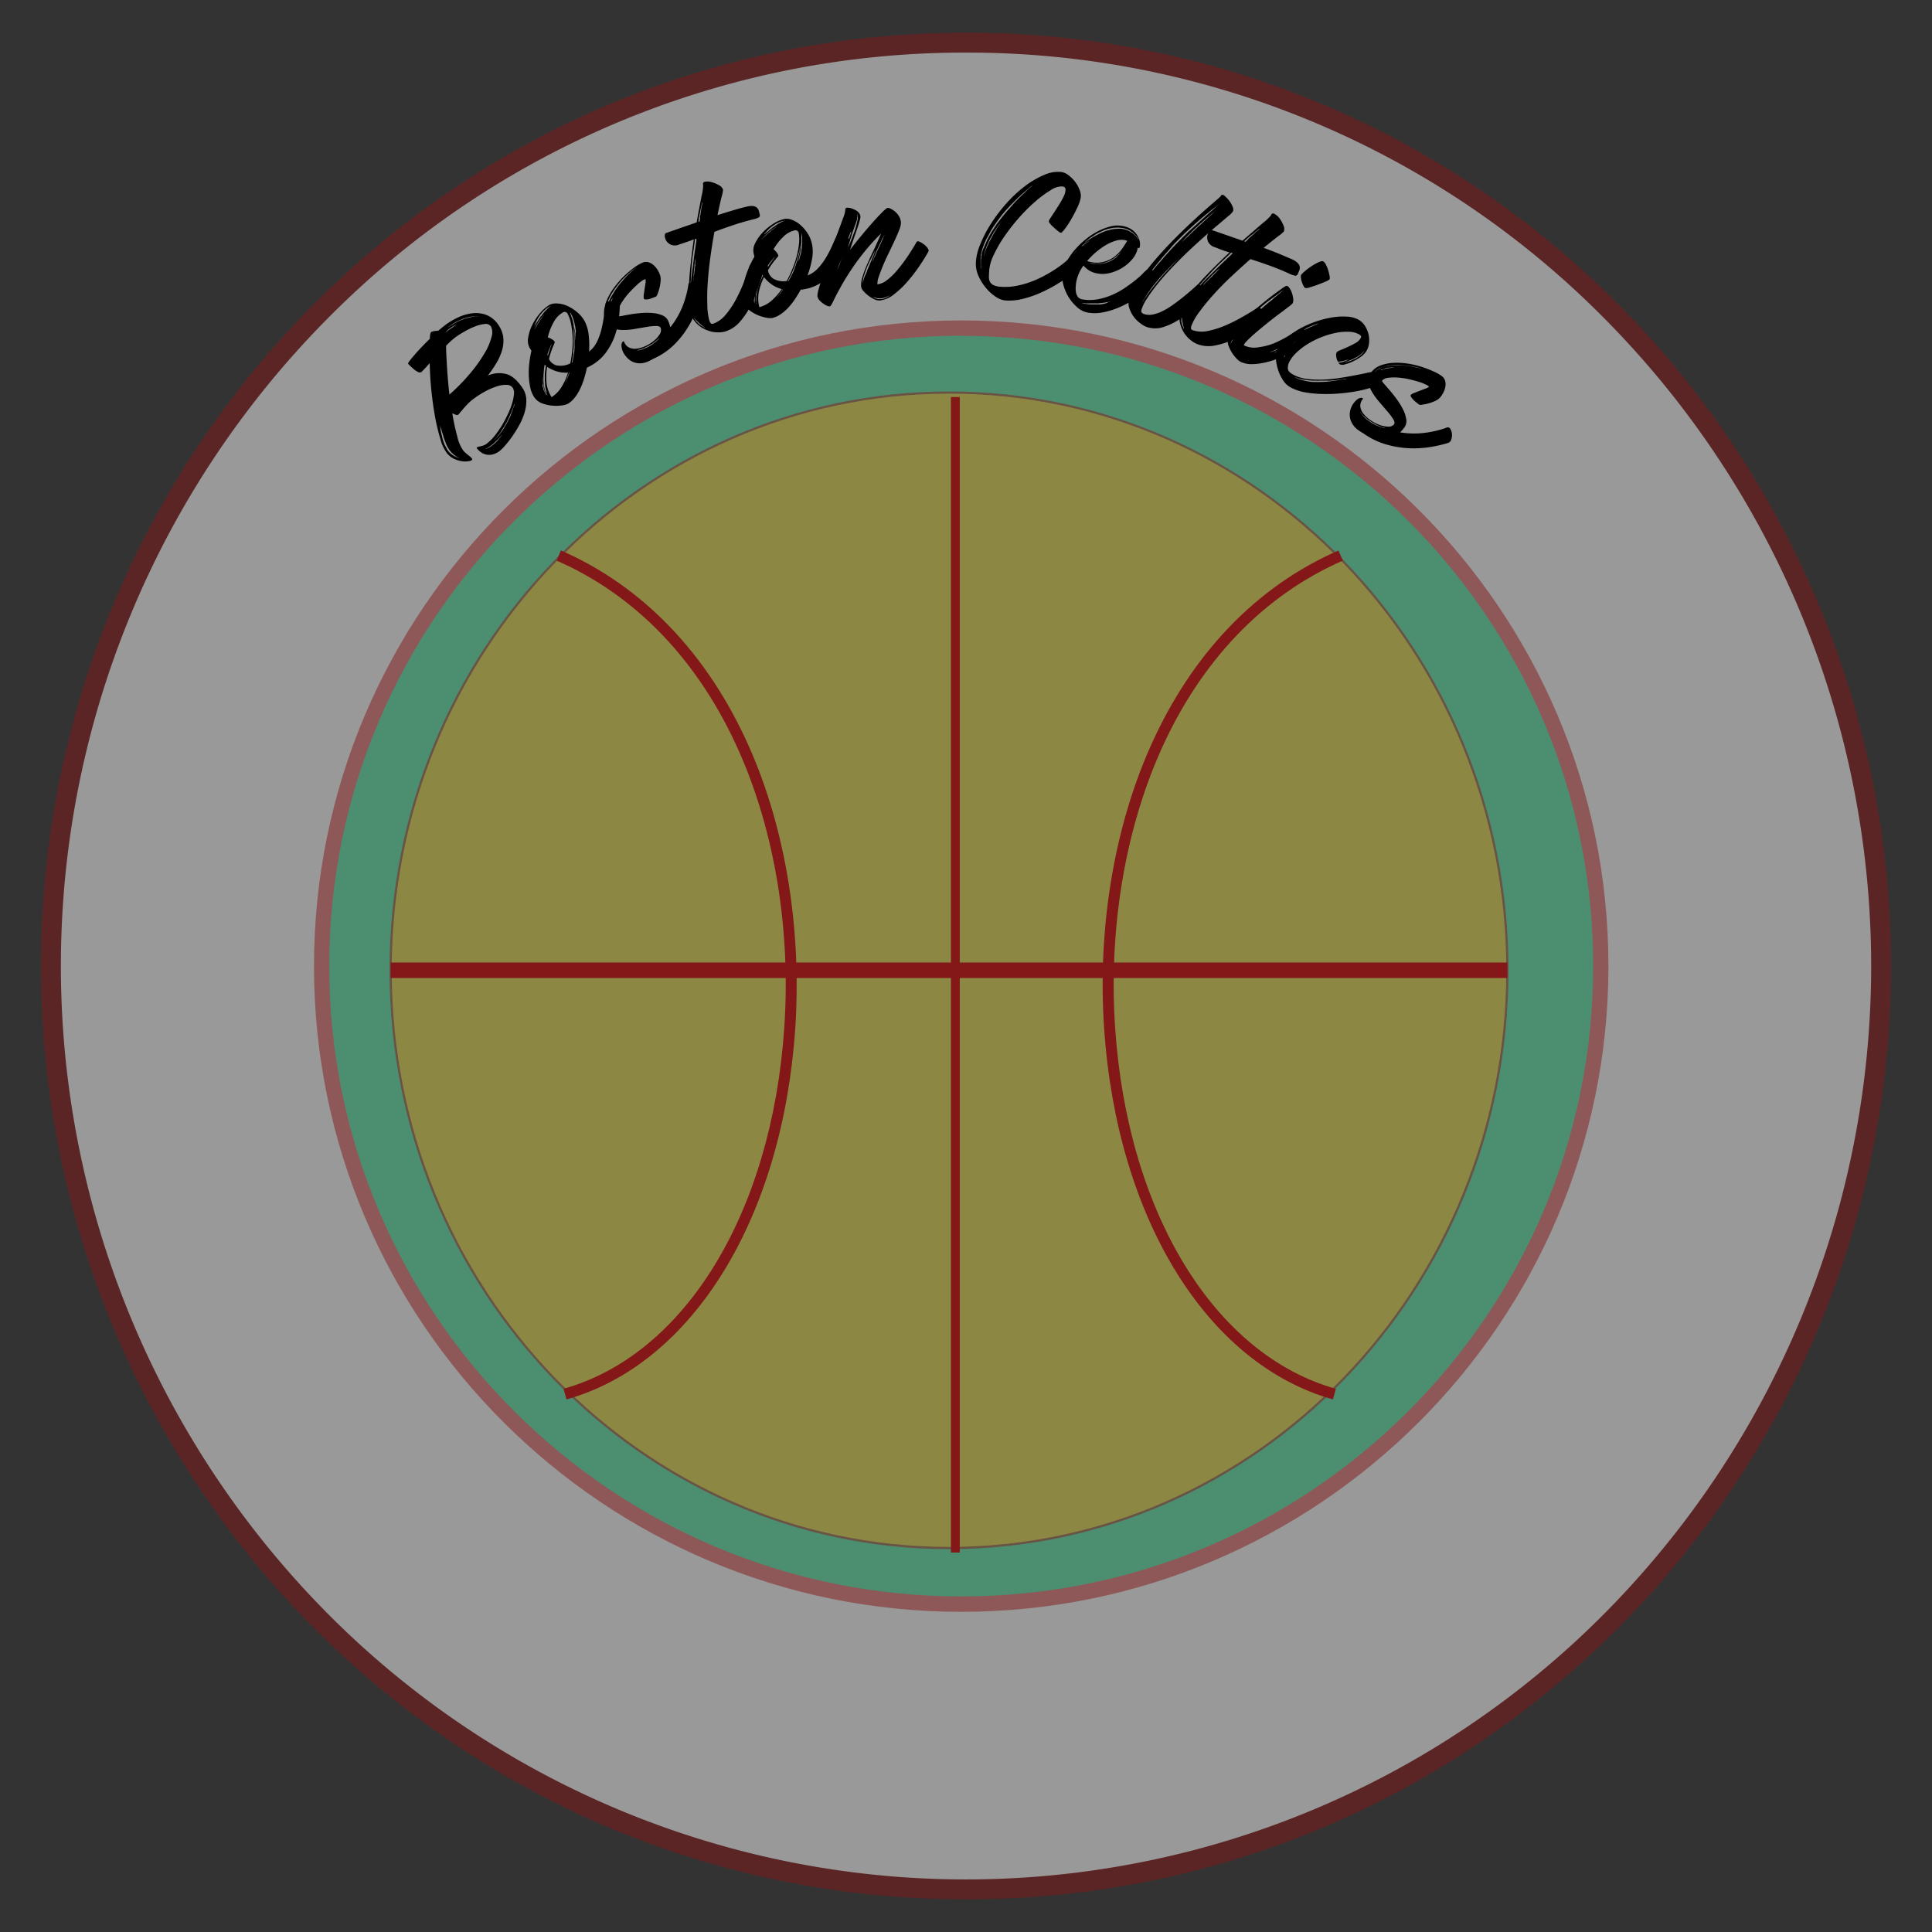 <svg id="Celtics" xmlns="http://www.w3.org/2000/svg" viewBox="0 0 512 512"><rect x="0" y="0" width="512" height="512" fill="#333333" stroke="none"/><defs><style>.cls-1{opacity:0.5;}.cls-2{fill:#fff;}.cls-3{fill:#841717;}.cls-4{fill:#008348;}.cls-5{fill:#cc8217;}</style></defs><title>Celtics</title><g class="cls-1"><ellipse class="cls-2" cx="256" cy="256" rx="242.51" ry="244.7"/><path class="cls-3" d="M256,503.34c-65.48,0-127-25.73-173.35-72.45a248.9,248.9,0,0,1,0-349.77C129,34.4,190.52,8.66,256,8.66S383,34.4,429.35,81.12a248.9,248.9,0,0,1,0,349.77C383,477.61,321.48,503.34,256,503.34Zm0-489.4A237.21,237.21,0,0,0,86.4,84.83a243.63,243.63,0,0,0,0,342.35,238.34,238.34,0,0,0,339.21,0,243.63,243.63,0,0,0,0-342.35A237.21,237.21,0,0,0,256,13.94Z"/></g><g class="cls-1"><ellipse class="cls-4" cx="254.73" cy="256.04" rx="169.5" ry="169.09"/><path class="cls-3" d="M254.73,427.15c-94.58,0-171.52-76.76-171.52-171.11S160.15,84.92,254.73,84.92,426.25,161.68,426.25,256,349.31,427.15,254.73,427.15Zm0-338.19C162.38,89,87.25,163.91,87.25,256s75.13,167.07,167.48,167.07S422.21,348.16,422.21,256,347.08,89,254.73,89Z"/></g><g class="cls-1"><ellipse class="cls-5" cx="251.5" cy="257.13" rx="147.98" ry="153.11"/><path class="cls-3" d="M251.5,410.54c-81.76,0-148.27-68.82-148.27-153.4s66.51-153.4,148.27-153.4,148.27,68.82,148.27,153.4S333.26,410.54,251.5,410.54Zm0-306.22c-81.43,0-147.69,68.55-147.69,152.82S170.06,409.95,251.5,409.95,399.18,341.4,399.18,257.13,332.93,104.31,251.5,104.31Z"/></g><rect class="cls-3" x="103.52" y="255.08" width="295.96" height="4.1"/><rect class="cls-3" x="252.01" y="105.22" width="2.34" height="306.22"/><path class="cls-3" d="M353.24,370.86c-33.37-9.38-57.17-47.89-60.62-98.13-1.82-26.4,2.52-53,12.23-74.84,10.9-24.56,28.14-42.54,49.85-52l1.17,2.68c-21,9.17-37.74,26.64-48.34,50.52-9.51,21.43-13.77,47.52-12,73.45,3.37,49,26.33,86.47,58.49,95.51Z"/><path class="cls-3" d="M150.13,370.86l-.79-2.82c32.16-9,55.12-46.53,58.49-95.51,1.79-25.93-2.47-52-12-73.45-10.6-23.88-27.31-41.35-48.34-50.52l1.17-2.68c21.71,9.47,38.95,27.46,49.85,52,9.7,21.86,14,48.44,12.23,74.84C207.29,323,183.5,361.49,150.13,370.86Z"/><path d="M132.27,86.41a6.89,6.89,0,0,1,1.12,3.22A9,9,0,0,1,133,93a15,15,0,0,1-1.51,3.32,33.42,33.42,0,0,1-2.2,3.2,7.55,7.55,0,0,1,4.79-.42c1.54.39,3,1.64,4.4,3.74a5.8,5.8,0,0,1,1,3.16,10.9,10.9,0,0,1-.49,3.42,16.73,16.73,0,0,1-1.45,3.36,33,33,0,0,1-1.88,3,27.54,27.54,0,0,1-1.82,2.31,11.85,11.85,0,0,1-1.25,1.28,5.05,5.05,0,0,1-2.2,1.1,3.83,3.83,0,0,1-1.82-.08,3.87,3.87,0,0,1-1.34-.72,6.44,6.44,0,0,1-.77-.73c-.15-.18-.17-.31-.05-.39a1.87,1.87,0,0,1,.6-.2q.42-.09,1-.26a3.2,3.2,0,0,0,1.07-.58,12.63,12.63,0,0,0,2-2,26.73,26.73,0,0,0,1.86-2.66,30.85,30.85,0,0,0,1.6-3,21.6,21.6,0,0,0,1.15-2.9,11.83,11.83,0,0,0,.51-2.48,2.62,2.62,0,0,0-.33-1.72,1.92,1.92,0,0,0-1.57-.76,7.48,7.48,0,0,0-2.58.39,17.54,17.54,0,0,0-3.14,1.35,24.42,24.42,0,0,0-3.25,2.1,12.34,12.34,0,0,0-1.41,1.25q-.64.67-1.14,1.25c-.33.39-.61.74-.85,1a4.24,4.24,0,0,1-.53.59c-.11.09-.32.08-.62,0a9.37,9.37,0,0,1-.92-.41,60.21,60.21,0,0,0,1.34,6.24,10.24,10.24,0,0,0,1.58,3.66,6.19,6.19,0,0,0,.92.89l.85.69a3.07,3.07,0,0,1,.52.54.29.29,0,0,1-.07.43,2.11,2.11,0,0,1-.9.28,5.57,5.57,0,0,1-1.64,0,7.56,7.56,0,0,1-2-.59,5.56,5.56,0,0,1-1.94-1.45,10.56,10.56,0,0,1-1.77-3.71,52.62,52.62,0,0,1-1.46-6.07c-.42-2.28-.74-4.68-1-7.2s-.35-4.86-.42-7a27.7,27.7,0,0,1-2.18,2.36.8.8,0,0,1-.89,0,5.16,5.16,0,0,1-1.09-.7,11.88,11.88,0,0,1-1-.91q-.45-.45-.59-.62s.1-.27.4-.67.73-.92,1.27-1.56,1.18-1.34,1.91-2.1,1.47-1.51,2.23-2.27a4.51,4.51,0,0,1,.23-1.66,2,2,0,0,1,.85-.34,6.58,6.58,0,0,1,1.11-.08q1.25-1.08,2.3-1.84A19.52,19.52,0,0,1,121.66,84a11.7,11.7,0,0,1,3.74-1,7.72,7.72,0,0,1,3.71.55A7,7,0,0,1,132.27,86.41ZM116.67,113a.31.31,0,0,0-.06-.15.31.31,0,0,1-.06-.15.16.16,0,0,1,0-.14.3.3,0,0,1,0,.14,2.1,2.1,0,0,0,.08.34l.19,1.22q.17.78.4,1.74a12.19,12.19,0,0,0,.62,1.9l.24.43.24.43a1.35,1.35,0,0,0,.25.45,2,2,0,0,1,.26.38l.32.36a1.29,1.29,0,0,1,.33.3l.33.26a1,1,0,0,0,.34.19,1.57,1.57,0,0,0,.63.33l.25.13.22.1a1,1,0,0,0,.32.13l.1,0-.38-.2a9.51,9.51,0,0,1-1-.69,1.31,1.31,0,0,1-.28-.25,1.8,1.8,0,0,0-.31-.28l-.26-.3-.29-.33-.49-.8-.25-.45a2,2,0,0,1-.18-.45l-.36-.91a3.8,3.8,0,0,0-.16-.47,3.72,3.72,0,0,1-.16-.47c-.08-.31-.17-.61-.26-.88s-.17-.53-.24-.78-.14-.47-.21-.66A5.43,5.43,0,0,1,116.67,113Zm15.93,2.87a2.82,2.82,0,0,0,.23-.32l.15-.26a2.1,2.1,0,0,0,.15-.22,1,1,0,0,0-.17.19,2,2,0,0,1-.17.24l-.25.3q-.27.32-.67.71l-.81.77a3.1,3.1,0,0,1-.39.36l-.42.33-.4.31a2.17,2.17,0,0,0-.38.25,1.54,1.54,0,0,0-.34.22l-.15.06a.46.46,0,0,1-.15.06l-.16.13s0,0-.07,0,0,0,.07,0a.11.11,0,0,1,.07,0,.23.23,0,0,0,.11-.06.41.41,0,0,0,.15-.06l.15-.06a.45.45,0,0,0,.17-.08.49.49,0,0,1,.17-.08.58.58,0,0,0,.21-.11.59.59,0,0,1,.21-.11l.4-.32a2.62,2.62,0,0,0,.47-.34c.14-.13.28-.25.44-.38s.24-.25.38-.38.26-.25.38-.38a3.24,3.24,0,0,1,.32-.41Zm-13.5-11.3a52.88,52.88,0,0,0,5.68-5.84,38.39,38.39,0,0,0,3.72-5.27,15.8,15.8,0,0,0,1.78-4.23,3.59,3.59,0,0,0-.17-2.71,1.68,1.68,0,0,0-1.72-.65,9.82,9.82,0,0,0-2.63.69,20.87,20.87,0,0,0-2.81,1.38c-.93.54-1.67,1-2.24,1.43a20.1,20.1,0,0,0-2.49,2.26c0,1.61.12,3.56.26,5.86S118.82,102.12,119.1,104.55Zm17.24,2.78a1.15,1.15,0,0,0,0-.21.72.72,0,0,1,0-.15l0-.13-.12.46c-.06.15-.12.33-.19.54a7.4,7.4,0,0,1-.26.7q-.07.16-.14.34l-.15.4q-.09.23-.19.44c-.07.14-.13.28-.19.44a5,5,0,0,0-.22.48,2.14,2.14,0,0,1-.24.45,5.28,5.28,0,0,0-.21.48,2.14,2.14,0,0,1-.24.45,2.83,2.83,0,0,0-.26.46,2.85,2.85,0,0,1-.26.46l-.28.43-.28.43-.28.43-.24.4a4,4,0,0,1-.28.38l-.27.32a1.4,1.4,0,0,1-.23.32.87.87,0,0,0-.19.29,1.08,1.08,0,0,1-.21.22.64.64,0,0,0-.17.19,2.39,2.39,0,0,1-.23.29l-.12.09.12-.09a1.29,1.29,0,0,0,.25-.25.65.65,0,0,1,.17-.19,1.08,1.08,0,0,0,.21-.22,5.37,5.37,0,0,0,.5-.6l.27-.32a3.89,3.89,0,0,0,.28-.38l.57-.76a4.82,4.82,0,0,0,.27-.45,4.59,4.59,0,0,1,.27-.45,9.28,9.28,0,0,0,.52-.93,3,3,0,0,0,.26-.46c.07-.16.15-.33.24-.5a2.14,2.14,0,0,0,.24-.45,5.07,5.07,0,0,1,.22-.48l.31-.88.17-.42a2.59,2.59,0,0,0,.13-.39c.08-.24.16-.46.22-.67S136.31,107.46,136.34,107.33ZM118.43,87.68a3,3,0,0,1-.28.31.58.58,0,0,1-.12.14l.47-.34a4.22,4.22,0,0,1,1-.72l1-.74L121,86a.19.19,0,0,0-.12,0,1.71,1.71,0,0,1-.36.2l-.54.3-.56.37-.52.37A3.92,3.92,0,0,0,118.43,87.68Zm.49-1.12a.52.52,0,0,0-.13.12.31.31,0,0,1-.08.09l-.1.07.33-.24.39-.25.51-.29.3-.19.3-.18a4.48,4.48,0,0,0,.72-.4l.76-.34a5.35,5.35,0,0,1,.78-.3,2.77,2.77,0,0,1,.79-.28l.77-.21.4-.08L125,84a2.26,2.26,0,0,1,.65-.07,5.37,5.37,0,0,1,.94,0,.27.27,0,0,0,.16,0h.13a.69.69,0,0,1-.24-.05l-.37,0a3.19,3.19,0,0,0-.57,0,1.87,1.87,0,0,0-.34,0,1.8,1.8,0,0,1-.34,0l-.37.07-.37.07a1.62,1.62,0,0,0-.39.1,1.52,1.52,0,0,1-.39.1l-.87.28-.76.34-.81.37a2.27,2.27,0,0,0-.36.2,1.4,1.4,0,0,1-.31.17,3.28,3.28,0,0,1-.35.22l-.3.19Z"/><path d="M160.51,80.43q.07-.47.68-.56a3.62,3.62,0,0,1,1.28.06,5.38,5.38,0,0,1,1.24.42c.37.18.56.36.55.52a35.9,35.9,0,0,1-.29,3.79,20.42,20.42,0,0,1-1.09,4.46,17.22,17.22,0,0,1-2.35,4.36A12.26,12.26,0,0,1,156.4,97l-.42.23a2.75,2.75,0,0,1-.44.19q-.33,1.59-.79,3.05a18.49,18.49,0,0,1-1.07,2.71,12.14,12.14,0,0,1-1.4,2.23,6.79,6.79,0,0,1-1.74,1.57,4.78,4.78,0,0,1-1.62.46,10.75,10.75,0,0,1-2.56.06,10,10,0,0,1-2.72-.62,4.27,4.27,0,0,1-2.1-1.67,7.28,7.28,0,0,1-1-2.44,17.77,17.77,0,0,1-.4-3.18,21.9,21.9,0,0,1,.14-3.43,27.66,27.66,0,0,1,.56-3.2l-.44-.71a4,4,0,0,1-.43-2.75,11.45,11.45,0,0,1,1.08-3.37,15.31,15.31,0,0,1,2.11-3.19,9.47,9.47,0,0,1,2.53-2.18,3.84,3.84,0,0,1,1.85-.34,7,7,0,0,1,2.56.55,10.46,10.46,0,0,1,2.64,1.59A8.41,8.41,0,0,1,155,85.23a10.47,10.47,0,0,1,1,3.52,24.9,24.9,0,0,1,.12,4.43,7.64,7.64,0,0,0,2.13-2.7A16.82,16.82,0,0,0,159.45,87a29.87,29.87,0,0,0,.63-3.56Q160.29,81.7,160.51,80.43Zm-16.08,23.48a1.23,1.23,0,0,1-.13-.39,1.27,1.27,0,0,1-.13-.39,3.73,3.73,0,0,0-.1-.49,3.86,3.86,0,0,1-.1-.48,3,3,0,0,1-.15-1c0-.16,0-.31,0-.44s0-.28,0-.44a1,1,0,0,0-.05-.33.37.37,0,0,1,0-.25.54.54,0,0,1,0-.27,2.15,2.15,0,0,1,0,.27.86.86,0,0,0,0,.28,2.43,2.43,0,0,1,0,.32,4.6,4.6,0,0,0,0,.92c0,.16,0,.32,0,.49s0,.33,0,.49a2.13,2.13,0,0,0,.13.49,2,2,0,0,1,.13.49,1.28,1.28,0,0,0,.15.42.89.89,0,0,1,.09.18.89.89,0,0,0,.09.18,1.66,1.66,0,0,0,.15.32l.14.22.12.19,0,0a.08.08,0,0,1,0-.07s0-.06,0-.11a1.36,1.36,0,0,1-.12-.24Zm.39-.14-.14-.41a2.53,2.53,0,0,1-.09-.43,6.65,6.65,0,0,1-.15-1l0-.61a2.65,2.65,0,0,1-.06-.58c0-.2,0-.41,0-.62s0-.42,0-.62q0-.65.1-1.3c0-.22.05-.44.09-.65s.07-.41.11-.61l-.34-.26-.06.19c0,.22-.06.44-.09.65a5.9,5.9,0,0,0-.06.69q-.05.65-.1,1.3,0,.37,0,.68l0,.61a2.1,2.1,0,0,0,0,.34l.05.28a.63.63,0,0,0,0,.29.63.63,0,0,1,0,.29c0,.19.08.36.12.52a3.74,3.74,0,0,1,.1.48c0,.12.07.27.11.45a1.21,1.21,0,0,1,.1.2,1.17,1.17,0,0,0,.1.2,3.3,3.3,0,0,0,.27.61.42.42,0,0,0,.11.22.86.86,0,0,1,.13.15l.07.11-.07-.11a1.34,1.34,0,0,0-.19-.4,1.45,1.45,0,0,0-.09-.28A1.56,1.56,0,0,1,144.82,103.77Zm1.36,1.48a8.45,8.45,0,0,0,2.63-2.69,15.75,15.75,0,0,0,1.72-3.81,8.25,8.25,0,0,1-3-.34A9.83,9.83,0,0,1,145,97.22a16.08,16.08,0,0,0-.17,4.13A8.54,8.54,0,0,0,146.18,105.25Zm-.7-10.1a3.22,3.22,0,0,0,2,1.68,5.6,5.6,0,0,0,3.66-.54,32.67,32.67,0,0,0,.53-3.73,25.62,25.62,0,0,0,.06-3.62,21.8,21.8,0,0,0-.41-3.2,9.39,9.39,0,0,0-.85-2.49.87.87,0,0,0-1.33-.43,6.4,6.4,0,0,0-2.43,2.59,15,15,0,0,0-1.54,4,4.66,4.66,0,0,1,1.39.69q.55.42.43.74c-.09.19-.3.68-.62,1.45A23.48,23.48,0,0,0,145.48,95.15Zm5.21,4.26a1.26,1.26,0,0,0,.13-.33c0-.12.06-.24.11-.37s0,0-.05,0,0,0-.06,0l-.24.7a3.15,3.15,0,0,0-.19.52,2.47,2.47,0,0,1-.17.46,3,3,0,0,1-.18.44,2.19,2.19,0,0,0-.14.31,2.46,2.46,0,0,1-.11.3,1.72,1.72,0,0,0-.09.24.29.29,0,0,1-.08.15l.31-.65a3.54,3.54,0,0,0,.17-.36c.06-.14.12-.27.19-.42s.14-.29.2-.45S150.62,99.63,150.69,99.42Zm-5.62-5.56a1.73,1.73,0,0,0,.06.25,2,2,0,0,1,.06.25q.07-.3.13-.54t.16-.5l.17-.48a3.43,3.43,0,0,0,.13-.46l.23-.65.24-.65a.62.62,0,0,1-.09.16,1.48,1.48,0,0,0-.13.2,1.91,1.91,0,0,0-.1.24q-.12.32-.29.71t-.36.9Zm-3.34-6.75a3.61,3.61,0,0,1-.14.34,2.92,2.92,0,0,0-.12.28l-.07.2,0,0,.07-.2a2.85,2.85,0,0,1,.12-.28l.17-.3.2-.35q.11-.19.28-.44c.08-.15.15-.29.22-.43a1.76,1.76,0,0,1,.29-.42c.11-.17.21-.33.29-.47a3,3,0,0,1,.27-.41,2.52,2.52,0,0,0,.3-.4,3.33,3.33,0,0,1,.26-.38q.29-.37.39-.53l.15-.18,0,0-.19.21q-.12.12-.42.49l-.6.77c-.2.27-.4.56-.6.88a8.66,8.66,0,0,0-.5.88Zm0-1c0,.06-.07.1-.06.11s0,0,0,.08l0,.07a2.69,2.69,0,0,0,.17-.25,1.06,1.06,0,0,1,.16-.27,2.88,2.88,0,0,0,.23-.36,2.37,2.37,0,0,0,.31-.44,5.48,5.48,0,0,1,.29-.48.75.75,0,0,1,.17-.25.74.74,0,0,0,.17-.25,1,1,0,0,1,.21-.25,1,1,0,0,0,.21-.25c.07-.1.2-.28.39-.53a4.34,4.34,0,0,0,.37-.46c.13-.14.26-.28.4-.4a3.53,3.53,0,0,0,.36-.38,2.13,2.13,0,0,1,.34-.29.53.53,0,0,1,.15-.13.54.54,0,0,0,.15-.13l.19-.11s0,0,0-.06l-.29.16-.29.16a2,2,0,0,0-.41.28,4,4,0,0,0-.44.35,1.21,1.21,0,0,1-.21.19,1.2,1.2,0,0,0-.21.19c-.16.16-.31.32-.45.48l-.43.52-.37.52a4.09,4.09,0,0,0-.34.56,5.52,5.52,0,0,0-.47.94A3,3,0,0,0,141.73,86.14Zm10.53,5.47c0-.13,0-.26,0-.38s0-.24,0-.38,0-.48,0-.7,0-.44,0-.67a3,3,0,0,1,0-.63,3.71,3.71,0,0,0,0-.59q-.18-1.1-.25-1.81a2.43,2.43,0,0,1-.07-.46.34.34,0,0,0,0-.18.35.35,0,0,1,0,.18c0,.07,0,.14,0,.22s0,.17,0,.26.07.48.1.8,0,.66,0,1c0,.19,0,.38,0,.58s0,.41,0,.64,0,.45,0,.67,0,.45,0,.7a5.83,5.83,0,0,1,0,.71c0,.14,0,.26,0,.38a1.74,1.74,0,0,1,0,.34q-.06.43-.1.78t0,.76c0,.26-.09.51-.14.76s-.09.49-.13.76a1.23,1.23,0,0,1-.07.39,1.19,1.19,0,0,0-.07.39l.18-.1.14-.69c0-.26.09-.51.13-.76s.09-.49.14-.76l.1-.78c0-.23,0-.48.05-.76s0-.26,0-.36S152.26,91.74,152.26,91.61Zm.35-3.84c0-.24-.09-.48-.11-.71s-.06-.47-.11-.71-.1-.47-.16-.69-.12-.43-.18-.63a3.36,3.36,0,0,0-.19-.64,5,5,0,0,1-.2-.54l-.39-.74-.16-.31,0,.08a.31.31,0,0,1,0,.11.39.39,0,0,0,0,.15,3,3,0,0,1,.14.32c.05.14.1.29.16.46a5.21,5.21,0,0,0,.19.52,3.33,3.33,0,0,1,.18.63q.07.36.15.67t.15.67l.13.7q.06.34.14.7c0,.21.06.43.07.63s0,.39,0,.56l.06.49a1.32,1.32,0,0,1,0,.38.63.63,0,0,0,.06.22.12.12,0,0,1,0,.1v-.31a2.15,2.15,0,0,0,0-.39c0-.15,0-.32,0-.51s0-.35,0-.57A3.7,3.7,0,0,0,152.61,87.77Z"/><path d="M182.41,75.54a.71.71,0,0,1,.71-.71,2.72,2.72,0,0,1,1.3.3,3.51,3.51,0,0,1,1.17.91,1.38,1.38,0,0,1,.4,1.12,33.84,33.84,0,0,1-1.28,4.54,26.76,26.76,0,0,1-2.38,5,24.34,24.34,0,0,1-3.74,4.71,18.69,18.69,0,0,1-5.52,3.7l-.57.32-.59.29a5.49,5.49,0,0,1-2.43.56,4.73,4.73,0,0,1-2-.49A4.83,4.83,0,0,1,166,94.58,5.1,5.1,0,0,1,165,93a4.52,4.52,0,0,1-.3-1.37,1.85,1.85,0,0,1,.14-.82.62.62,0,0,1,.31-.34c.11,0,.19,0,.23.06a2.66,2.66,0,0,0,1.39,1.6,3.75,3.75,0,0,0,2.08.25,8,8,0,0,0,2.36-.75,10.17,10.17,0,0,0,2.14-1.37,6.78,6.78,0,0,0,1.45-1.64,2,2,0,0,0,.32-1.63c-.13-.39-.52-.59-1.19-.6a14.58,14.58,0,0,0-2.46.23l-3.15.54a17.69,17.69,0,0,1-3.27.29,6.83,6.83,0,0,1-2.82-.58,3.52,3.52,0,0,1-1.82-2.1,5.71,5.71,0,0,1-.24-3,11.33,11.33,0,0,1,1.07-3.15,18.25,18.25,0,0,1,2-3.07,22.75,22.75,0,0,1,2.47-2.69,25.2,25.2,0,0,1,2.51-2.06,10.45,10.45,0,0,1,2.06-1.19,2.36,2.36,0,0,1,1.62-.1,3.7,3.7,0,0,1,1.39.83,5.62,5.62,0,0,1,1.06,1.33,6.62,6.62,0,0,1,.62,1.39,4.16,4.16,0,0,1,.09,1.56,12,12,0,0,1-.32,1.8,11.41,11.41,0,0,1-.48,1.49c-.17.42-.3.64-.4.68l-.7.28a9.58,9.58,0,0,1-1,.35,4.06,4.06,0,0,1-1,.15q-.48,0-.55-.3a3.05,3.05,0,0,1,0-1q.1-.71.22-1.52c.08-.54.16-1,.24-1.52a3.13,3.13,0,0,0,0-1c0-.11-.29,0-.73.25a11.5,11.5,0,0,0-1.58,1.25q-.92.84-1.94,1.95a18.62,18.62,0,0,0-1.79,2.28,12.47,12.47,0,0,0-1.2,2.23,2.44,2.44,0,0,0-.14,1.81c0,.08.35.06.95-.05l2.23-.41q1.34-.24,3-.38a18.11,18.11,0,0,1,3.1,0,7.87,7.87,0,0,1,2.62.64,2.86,2.86,0,0,1,1.55,1.58q.18.45.3.83c.08.25.15.49.21.72a22,22,0,0,0,3.33-5.8A25.78,25.78,0,0,0,182.41,75.54Zm-21.74,6.71c0-.18.06-.36.09-.55a3.16,3.16,0,0,1,.14-.58l.47-1.24a10,10,0,0,1,.66-1.3l.78-1.3a21.59,21.59,0,0,1,1.81-2.45q1-1.15,1.81-2l.82-.77a8.14,8.14,0,0,1,.62-.55,1,1,0,0,1,.23-.22,1.12,1.12,0,0,0,.2-.15l.15-.06s0,0,0-.06l-.05,0a.12.12,0,0,0-.07.05.13.13,0,0,1-.07.05,4.28,4.28,0,0,1-.45.33c-.21.15-.44.33-.68.55l-.83.75-.93.9a10.55,10.55,0,0,0-.92,1q-.5.6-1,1.22c-.31.41-.6.82-.88,1.24a15.33,15.33,0,0,0-1.42,2.64,4.83,4.83,0,0,0-.25.65c-.07.23-.14.44-.2.63a3.22,3.22,0,0,0-.14.58c0,.19-.05.38-.09.55a2.31,2.31,0,0,0,0,.93l0,.42a.44.44,0,0,1,0,.15.41.41,0,0,0,0,.15,2.06,2.06,0,0,0,.16.46l.06.12-.06-.12a.82.82,0,0,1-.06-.19c0-.07,0-.17-.05-.29a.83.83,0,0,1-.09-.3,3.11,3.11,0,0,0,0-.38,1.58,1.58,0,0,1,0-.45A2.89,2.89,0,0,1,160.67,82.25Zm.57-.27.21-.61.24-.67c.08-.23.18-.45.27-.66a6,6,0,0,0,.25-.6,2.18,2.18,0,0,1,.16-.41l.09-.19a.64.64,0,0,1-.11.15,1.49,1.49,0,0,0-.15.19,1.87,1.87,0,0,0-.13.23l-.59,1.24a4.62,4.62,0,0,0-.31,1.31,4.29,4.29,0,0,0-.09.43.3.3,0,0,0,0,.14s0,0,0-.06v-.1c0-.08.05-.14,0-.16a.37.37,0,0,0,0-.11A.37.37,0,0,1,161.24,82Zm13.45,7.66a.78.78,0,0,0,.13-.2.15.15,0,0,1,.07-.08l-.22.24-.31.27a2,2,0,0,1-.34.33l-.48.37L173,91l-.64.37-.64.38-.67.3a1.36,1.36,0,0,1-.63.28l-.35.13-.3.11a1.05,1.05,0,0,0-.29.08,1,1,0,0,1-.29.08,1,1,0,0,0-.26.07.53.53,0,0,1-.22.05l-.41,0H168l.06,0a1.13,1.13,0,0,0,.28,0h.37a.92.92,0,0,0,.25,0,1.07,1.07,0,0,1,.25,0l.64-.15a1.1,1.1,0,0,0,.31-.09,1.12,1.12,0,0,1,.31-.09l.67-.3.67-.3.66-.39a5.63,5.63,0,0,0,.6-.4l.28-.22.28-.22a2,2,0,0,0,.43-.37l.22-.19.17-.17A3.37,3.37,0,0,1,174.69,89.64Z"/><path d="M198.63,70.5q.14-.49.77-.42a3.46,3.46,0,0,1,1.3.44,5,5,0,0,1,1.17.89c.33.34.45.63.37.86-.41,1.31-.91,2.77-1.47,4.39a34.13,34.13,0,0,1-2,4.69,20.26,20.26,0,0,1-2.76,4,8.33,8.33,0,0,1-3.8,2.49,6.86,6.86,0,0,1-2,.24,8,8,0,0,1-2.66-.5,8.35,8.35,0,0,1-2.67-1.6,7.33,7.33,0,0,1-2-3.13,10.43,10.43,0,0,1-.37-2.88c0-1.37,0-3,.09-4.76s.26-3.73.49-5.78.48-4,.77-6q-1,.42-2,.74l-1.85.62a2.9,2.9,0,0,1-2.16.08,2.78,2.78,0,0,1-1.24-1,2.71,2.71,0,0,1-.44-1.31q0-.66.28-.78l1.49-.52,2.25-.79,2.43-.84c.8-.27,1.46-.5,2-.7.53-3,1-5.37,1.32-7.05a12.73,12.73,0,0,0,.41-2.87.6.6,0,0,1,.53-.86,3.91,3.91,0,0,1,1.74.13,7.94,7.94,0,0,1,1.91.8,2.09,2.09,0,0,1,1.08,1.17,7.46,7.46,0,0,1-.34,1.77c-.26,1-.65,2.69-1.12,5,1.68-.56,3.22-1,4.62-1.43s2.43-.66,3.07-.81a4.67,4.67,0,0,1,1.75-.17,1.88,1.88,0,0,1,1,.43,1.75,1.75,0,0,1,.5.83c.1.34.18.68.26,1a.65.65,0,0,1-.35.8,5.35,5.35,0,0,1-1.21.42q-2.53.6-5.2,1.48t-5.26,1.87q-.57,3.09-1.06,6.62t-.71,6.78a55.91,55.91,0,0,0-.11,5.95A15.65,15.65,0,0,0,188,85q.34,1,.94.8a7.5,7.5,0,0,0,3.37-2.4,23.36,23.36,0,0,0,2.7-4,40.68,40.68,0,0,0,2.13-4.63C197.74,73.16,198.25,71.75,198.63,70.5ZM186.38,86.62a1.4,1.4,0,0,0,.39.24l.18.08a.49.49,0,0,1-.13-.09l-.18-.15-.24-.17a.76.76,0,0,1-.24-.17,1.67,1.67,0,0,0-.26-.21l-.29-.25a3.06,3.06,0,0,1-.31-.29l-.27-.25-.27-.25a2.68,2.68,0,0,1-.48-.48l-.17-.19a.49.49,0,0,1-.11-.17.17.17,0,0,1-.09-.11v0l.06.17a.94.94,0,0,0,.09.18l.17.24a1.42,1.42,0,0,1,.16.24,1,1,0,0,0,.23.27,3.24,3.24,0,0,1,.28.27,3.44,3.44,0,0,0,.28.27c.2.18.41.35.62.5A3,3,0,0,0,186.38,86.62ZM183.1,73.26q0,.85-.08,1.51c0,.44,0,.83,0,1.17s0,.65,0,1a.5.5,0,0,0,0-.24,2.2,2.2,0,0,0,0-.31c0-.14,0-.29,0-.45,0-.32.07-.7.1-1.15s.08-.94.15-1.49.15-1.22.26-2,.21-1.62.31-2.49.22-1.74.35-2.61.25-1.68.36-2.42c0-.09,0-.19,0-.28l0-.28a1.39,1.39,0,0,1-.4.17.76.76,0,0,0,0,.19.79.79,0,0,1,0,.19c-.07.39-.13.84-.19,1.35s-.14,1-.22,1.57-.16,1.05-.22,1.55-.11.92-.14,1.27q-.1,1.05-.16,2T183.1,73.26Zm.64,1.22a1,1,0,0,0,.06-.32,3.35,3.35,0,0,1,0-.4c0-.29.1-.63.15-1l.06-.55a5.71,5.71,0,0,1,.1-.61c0-.19,0-.39.05-.6s0-.39.07-.55,0-.37,0-.55,0-.34.06-.5l.07-1-.23,1c0,.16,0,.33-.06.5s0,.34-.06.5A3.83,3.83,0,0,1,184,71a3,3,0,0,0-.07.62l-.11,1.15c0,.19,0,.36,0,.52l-.06.48a2.65,2.65,0,0,0,0,.42c0,.12,0,.23,0,.32a1.32,1.32,0,0,1,0,.28ZM185.34,57a5,5,0,0,1-.1.53,1.78,1.78,0,0,0-.06.29c0,.09,0,.21,0,.33s-.06.34-.12.63l.37-.11c0-.28.05-.49.07-.62a1.69,1.69,0,0,0,0-.31,1.64,1.64,0,0,1,0-.26c0-.09,0-.26.09-.48.1-.55.18-1.06.24-1.52a7.67,7.67,0,0,1,.23-1.19,3.53,3.53,0,0,0,.06-.41c0-.11,0-.21,0-.31a1.13,1.13,0,0,1,0-.28,1.43,1.43,0,0,0,0,.24.72.72,0,0,0-.11.31c0,.13,0,.27-.08.44-.09.36-.17.76-.26,1.2S185.48,56.47,185.34,57Z"/><path d="M221.86,62.24a.66.66,0,0,1,.8-.33,3.56,3.56,0,0,1,1.18.45,5.29,5.29,0,0,1,1,.78c.3.29.42.51.37.66a36.07,36.07,0,0,1-1.39,3.51,20.32,20.32,0,0,1-2.33,3.91A16.86,16.86,0,0,1,218,74.65a11.71,11.71,0,0,1-4.87,2l-.46.09a2.66,2.66,0,0,1-.46,0q-.77,1.4-1.62,2.66a18.11,18.11,0,0,1-1.79,2.24,11.67,11.67,0,0,1-2,1.68,6.4,6.4,0,0,1-2.08.94,4.54,4.54,0,0,1-1.64-.07,10.36,10.36,0,0,1-2.4-.74,9.83,9.83,0,0,1-2.34-1.44A4.36,4.36,0,0,1,197,79.85a7.48,7.48,0,0,1-.19-2.61,17.92,17.92,0,0,1,.55-3.13,21.82,21.82,0,0,1,1.13-3.21A27.23,27.23,0,0,1,199.93,68l-.2-.81a4,4,0,0,1,.4-2.74,11.2,11.2,0,0,1,2-2.86A14.75,14.75,0,0,1,205,59.25,9,9,0,0,1,208,58a3.7,3.7,0,0,1,1.83.25,6.92,6.92,0,0,1,2.22,1.31,10.53,10.53,0,0,1,2,2.32,8.59,8.59,0,0,1,1.22,3.27,10.69,10.69,0,0,1-.1,3.65A25.16,25.16,0,0,1,214,73a7.38,7.38,0,0,0,2.78-1.91,16.6,16.6,0,0,0,2.16-2.9,29.71,29.71,0,0,0,1.64-3.2Q221.28,63.39,221.86,62.24ZM200,79.58a3050.55,3050.55,0,0,1,0-.81,3.79,3.79,0,0,0,.05-.49,3.85,3.85,0,0,1,.05-.49,3,3,0,0,1,.15-1c0-.16.06-.3.09-.43s.07-.27.1-.43a1.05,1.05,0,0,0,0-.33.37.37,0,0,1,.07-.24.54.54,0,0,1,.09-.25,2.11,2.11,0,0,1-.09.25.84.84,0,0,0-.12.26,2.48,2.48,0,0,1-.1.3,4.64,4.64,0,0,0-.24.88q0,.24-.11.48c0,.16-.08.32-.11.48a2.16,2.16,0,0,0,0,.5,2.09,2.09,0,0,1,0,.51,1.31,1.31,0,0,0,0,.45.84.84,0,0,1,0,.2.9.9,0,0,0,0,.2,1.7,1.7,0,0,0,0,.35l.07.26.06.21v0a.09.09,0,0,1,0-.07s0-.06,0-.11a1.5,1.5,0,0,1,0-.26C200,79.85,200,79.73,200,79.58Zm.4,0c0-.15,0-.29,0-.43a2.54,2.54,0,0,1,0-.44,6.7,6.7,0,0,1,.15-1l.16-.58a2.67,2.67,0,0,1,.11-.57c.05-.2.11-.39.18-.59s.13-.4.19-.59l.48-1.2c.09-.2.18-.4.27-.59s.19-.37.28-.54l-.24-.35-.12.16-.27.59a5.84,5.84,0,0,0-.26.63l-.47,1.2c-.08.23-.14.44-.2.64l-.16.58a2.17,2.17,0,0,0-.07.34l0,.28a.63.63,0,0,0-.05.29.63.63,0,0,1-.05.29c0,.19,0,.36,0,.53a3.89,3.89,0,0,1-.05.49q0,.18,0,.46a1.19,1.19,0,0,1,0,.22,1.26,1.26,0,0,0,0,.22,3.35,3.35,0,0,0,.07.66.43.43,0,0,0,0,.24.9.9,0,0,1,.07.18l0,.13,0-.13a1.38,1.38,0,0,0-.06-.44,1.45,1.45,0,0,0,0-.3A1.61,1.61,0,0,1,200.42,79.56Zm.83,1.83a8,8,0,0,0,3.23-1.73,15.33,15.33,0,0,0,2.71-3.08,8,8,0,0,1-2.7-1.25,9.86,9.86,0,0,1-2-1.9,16.05,16.05,0,0,0-1.36,3.87A8.73,8.73,0,0,0,201.24,81.39Zm2.29-9.79a3.27,3.27,0,0,0,1.4,2.22,5.38,5.38,0,0,0,3.57.63,32.72,32.72,0,0,0,1.58-3.38,26,26,0,0,0,1.12-3.42,22.06,22.06,0,0,0,.56-3.17,9.59,9.59,0,0,0-.06-2.62c-.12-.66-.5-.94-1.12-.82a6.15,6.15,0,0,0-3,1.71A14.62,14.62,0,0,0,205,66.05,4.67,4.67,0,0,1,206,67.14q.39.57.18.84c-.14.15-.48.55-1,1.19A22.79,22.79,0,0,0,203.53,71.6Zm3.6,5.66a1.23,1.23,0,0,0,.22-.27,3.75,3.75,0,0,1,.21-.32s0,0-.05,0,0,0-.05,0l-.42.59a3,3,0,0,0-.33.43,2.38,2.38,0,0,1-.29.38,3,3,0,0,1-.29.36,2.1,2.1,0,0,0-.22.25,2.42,2.42,0,0,1-.19.25,1.64,1.64,0,0,0-.16.19c-.05.07-.09.11-.12.12l.48-.52a3.4,3.4,0,0,0,.26-.29l.3-.34.32-.37Zm-3.61-7a1.68,1.68,0,0,0,0,.25,2.06,2.06,0,0,1,0,.25l.28-.47q.13-.21.29-.43l.3-.41a3.38,3.38,0,0,0,.25-.39l.4-.54.41-.54a.61.61,0,0,1-.13.12l-.18.15-.17.19c-.14.18-.29.37-.47.58s-.38.45-.59.74Zm-1.14-7.45a3.56,3.56,0,0,1-.23.28l-.19.22-.12.16h.05l.12-.16.19-.22.24-.24.29-.27.39-.33.33-.34a1.67,1.67,0,0,1,.39-.31c.15-.12.29-.24.41-.36a3,3,0,0,1,.37-.31,2.39,2.39,0,0,0,.4-.29,3.25,3.25,0,0,1,.35-.28c.25-.17.43-.3.52-.38l.19-.13v0l-.24.14a6.13,6.13,0,0,0-.53.34l-.78.55q-.4.29-.81.65a8.33,8.33,0,0,0-.72.68Zm.28-.92c-.06,0-.09.07-.09.09s0,0,0,.08l0,.05.23-.19a1,1,0,0,1,.23-.21,2.65,2.65,0,0,0,.32-.27,2.3,2.3,0,0,0,.42-.32c.12-.12.26-.24.41-.36a.72.72,0,0,1,.23-.19.69.69,0,0,0,.23-.19,1,1,0,0,1,.26-.17,1,1,0,0,0,.26-.17,6.34,6.34,0,0,1,.52-.38,4.14,4.14,0,0,0,.48-.32l.49-.26a3.53,3.53,0,0,0,.44-.25,2.07,2.07,0,0,1,.4-.17.51.51,0,0,1,.18-.08.52.52,0,0,0,.18-.08l.21,0s0,0,0-.05l-.32.06-.32.06a2,2,0,0,0-.46.14,3.7,3.7,0,0,0-.51.19,1.17,1.17,0,0,1-.25.12,1.14,1.14,0,0,0-.25.12c-.2.1-.39.21-.56.32l-.55.36-.49.38a4,4,0,0,0-.48.42,5.4,5.4,0,0,0-.71.74A3,3,0,0,0,202.67,61.88Zm8.21,8.45q.07-.19.11-.36c0-.11.07-.23.11-.36s.17-.44.24-.65.13-.42.19-.64a3,3,0,0,1,.14-.61,3.76,3.76,0,0,0,.15-.57q.16-1.1.29-1.8a2.5,2.5,0,0,1,.07-.46.35.35,0,0,0,0-.18.35.35,0,0,1,0,.18c0,.06,0,.14-.07.21s0,.16-.06.26-.08.48-.14.79-.15.64-.26,1c0,.19-.08.37-.13.56l-.17.61c-.06.22-.12.43-.19.64s-.14.42-.24.65a5.86,5.86,0,0,1-.23.67c0,.13-.08.25-.11.36a1.7,1.7,0,0,1-.12.31l-.32.71c-.09.21-.18.45-.27.7l-.35.68-.34.68a1.19,1.19,0,0,1-.18.35,1.17,1.17,0,0,0-.18.35l.19,0,.33-.61.35-.68.35-.68.32-.71c.09-.21.18-.45.27-.7l.11-.34Zm1.45-3.54c0-.24.06-.48.1-.71s.08-.47.11-.71,0-.48.06-.7,0-.44,0-.65a3.44,3.44,0,0,0,0-.67,5.16,5.16,0,0,1,0-.58l-.15-.82-.06-.35,0,.09a.3.3,0,0,1,0,.11.4.4,0,0,0,0,.16,2.93,2.93,0,0,1,0,.35c0,.15,0,.31,0,.49a5.1,5.1,0,0,0,0,.55,3.4,3.4,0,0,1,0,.65c0,.24,0,.47-.06.68s0,.44-.06.68-.05.48-.08.71-.05.46-.08.71-.07.42-.12.63l-.13.54-.09.49a1.36,1.36,0,0,1-.11.36.63.63,0,0,0,0,.23.12.12,0,0,1,0,.1l.1-.29a2.19,2.19,0,0,0,.14-.36c0-.14.08-.31.12-.49s.09-.34.16-.54A3.8,3.8,0,0,0,212.33,66.79Z"/><path d="M242.91,64.12c.13-.21.38-.23.76-.07a5.37,5.37,0,0,1,1.17.71,4.32,4.32,0,0,1,1,1c.24.38.32.67.22.87-.62,1.13-1.42,2.41-2.4,3.86a41.7,41.7,0,0,1-3.19,4.15,24.13,24.13,0,0,1-3.6,3.4,7.24,7.24,0,0,1-3.71,1.59,2.93,2.93,0,0,1-1.48-.33,8.19,8.19,0,0,1-1.56-.95,8.61,8.61,0,0,1-1.29-1.21,2.29,2.29,0,0,1-.62-1.17,6.76,6.76,0,0,1,.37-2.65,32,32,0,0,1,1.32-3.49q.84-1.89,1.82-3.95t1.77-4a59.56,59.56,0,0,0-6.28,7.27,69.44,69.44,0,0,0-4,6.15c-1,1.78-1.76,3.2-2.26,4.26s-.82,1.59-1,1.62a1.64,1.64,0,0,1-.8-.16,4.82,4.82,0,0,1-1-.58,5.4,5.4,0,0,1-1-.89,2.25,2.25,0,0,1-.53-1.07,8,8,0,0,1,.4-2.1c.31-1.17.73-2.56,1.26-4.17s1.12-3.34,1.77-5.18,1.29-3.57,1.89-5.19,1.12-3,1.53-4.16a7.18,7.18,0,0,0,.56-2.17.33.33,0,0,1,0-.18.43.43,0,0,1,.4-.27,2.76,2.76,0,0,1,1,.1,5.77,5.77,0,0,1,1.15.45,3.15,3.15,0,0,1,1,.76,1.81,1.81,0,0,1,.45,1,4.2,4.2,0,0,1-.2,1.12q-.23.86-.65,2.08l-.93,2.67-1,3q1.37-1.8,2.92-3.67t2.94-3.44c.92-1.05,1.75-1.94,2.48-2.67a10.41,10.41,0,0,1,1.5-1.34.13.13,0,0,0,.08,0,.12.12,0,0,1,.08,0,.17.17,0,0,1,.11,0,.36.36,0,0,1,.22,0,5.23,5.23,0,0,1,.86.41,5.39,5.39,0,0,1,1,.77,4.78,4.78,0,0,1,.89,1.16,3.55,3.55,0,0,1,.43,1.56,5.21,5.21,0,0,1-.47,1.94q-.5,1.28-1.22,2.84t-1.58,3.32q-.86,1.76-1.52,3.35t-1.09,2.89a5.31,5.31,0,0,0-.36,2A5,5,0,0,0,235,74.28a16.91,16.91,0,0,0,2.67-2.56,44,44,0,0,0,2.71-3.54Q241.71,66.22,242.91,64.12Zm-19.66,4.19q.19-.47.34-.93t.34-.93c.13-.34.24-.66.34-1s.21-.62.35-.93l.28-.88.24-.78q.11-.37.21-.64l.18-.51a.32.32,0,0,0,0-.16.31.31,0,0,1,0-.16.16.16,0,0,1,0-.14q-1,2.54-1.87,5.1l-.65,1.88-.56,1.65c-.1.25-.18.47-.24.65l-.16.51a1.39,1.39,0,0,0-.14.42q.07-.19.19-.43l.45-1.13q.15-.37.28-.77C223,68.91,223.12,68.62,223.25,68.31Zm1.43-2.44a.12.12,0,0,1,0-.09.14.14,0,0,0,0-.12.23.23,0,0,1,.08-.16,7.26,7.26,0,0,0,.44-1,6.88,6.88,0,0,0,.3-.7q.14-.37.3-.74l.32-.83q.16-.42.32-.88a7.25,7.25,0,0,0,.27-.85c.07-.29.15-.57.22-.84s.14-.54.2-.8l.16-.7a4.9,4.9,0,0,0,0-1.11l0-.17a.16.16,0,0,0-.07-.13.12.12,0,0,1-.06-.08l.06.08v.13l0,.17a.38.38,0,0,0,0,.2.66.66,0,0,1,0,.25.61.61,0,0,0-.1.3,1.44,1.44,0,0,1,0,.29,4.1,4.1,0,0,1-.21.73,7.77,7.77,0,0,0-.26.78,7,7,0,0,0-.31.81c-.09.29-.19.57-.3.85l-.29.87c-.09.28-.17.55-.24.82s-.2.54-.27.78-.15.48-.23.69a5.65,5.65,0,0,1-.13.61,3.76,3.76,0,0,1-.15.44Zm4.8,6.7a5.67,5.67,0,0,0,.33-.85,5.28,5.28,0,0,1,.34-.85c.14-.31.26-.6.36-.87a8.73,8.73,0,0,1,.37-.83,9.87,9.87,0,0,1,.62-1.47l.2-.61a3.81,3.81,0,0,1,.16-.43,2.13,2.13,0,0,1,.12-.32.12.12,0,0,0,0-.09.12.12,0,0,1,0,.09,1,1,0,0,0-.18.28l-.21.44-.3.58c-.11.22-.23.45-.34.69s-.24.49-.38.74-.27.56-.4.83l-.39.88c-.11.28-.21.56-.31.85l-.31.85-.13.41a3.24,3.24,0,0,1-.13.37,2.94,2.94,0,0,0-.1.41l-.06.36a1.64,1.64,0,0,0-.08.63,1.81,1.81,0,0,0,0,.25,1.07,1.07,0,0,0,0,.24l0,.31v.09l0-.09a.88.88,0,0,1,0-.31,5.39,5.39,0,0,1,.23-1.08c.07-.24.15-.49.24-.73S229.37,72.81,229.48,72.57Zm5.71,6.1a.8.8,0,0,1,.25-.13.42.42,0,0,0,.21-.13.75.75,0,0,0,.18-.15l-.18.1-.51.22a5.33,5.33,0,0,1-1.49.47l-.43,0h-.43a2,2,0,0,1-.73-.15l-.3-.1a.28.28,0,0,1-.2-.07c-.06,0-.09,0-.1,0s0,0,0,0,0,0-.05,0l.15.12a.79.79,0,0,1,.2.11l.3.1a1.9,1.9,0,0,0,.32.12,2.21,2.21,0,0,0,.41.07.5.5,0,0,0,.22,0,.52.52,0,0,1,.22,0l.47,0a2,2,0,0,0,.42-.08,3.58,3.58,0,0,0,.42-.17,2.28,2.28,0,0,0,.39-.14A2,2,0,0,0,235.18,78.67Zm-1.35-15.45c-.32.73-.72,1.55-1.18,2.48l-.32.69a6.18,6.18,0,0,0-.27.68,4.07,4.07,0,0,0-.27.62,6,6,0,0,1-.23.57,4.92,4.92,0,0,1-.16.48,2.09,2.09,0,0,0-.11.39.64.64,0,0,0-.07.32,2.17,2.17,0,0,1,.12-.32,1.34,1.34,0,0,0,.14-.34,3.43,3.43,0,0,1,.18-.48c.17-.34.35-.73.53-1.17s.39-.89.62-1.35l.33-.69c.1-.21.2-.43.28-.64l.31-.66c.09-.2.16-.37.22-.52l.17-.45c.06-.15.12-.29.18-.41a2.32,2.32,0,0,0,.13-.32,2.85,2.85,0,0,0-.18.32,1.81,1.81,0,0,0-.18.37A3,3,0,0,1,233.83,63.22Z"/><path d="M285.86,65.58a.94.94,0,0,1,.83-.39,2.53,2.53,0,0,1,1.21.27,2.19,2.19,0,0,1,.94.85,1.3,1.3,0,0,1,0,1.29A8.72,8.72,0,0,1,287.06,70a28.55,28.55,0,0,1-3.11,2.72,42.34,42.34,0,0,1-4,2.69,38,38,0,0,1-4.5,2.31,27.22,27.22,0,0,1-4.65,1.54,14.54,14.54,0,0,1-4.54.35,5.45,5.45,0,0,1-2.42-1,11.29,11.29,0,0,1-2.51-2.26,13.3,13.3,0,0,1-2-3.16,8,8,0,0,1-.72-3.66,14.7,14.7,0,0,1,1.15-4.74,33.1,33.1,0,0,1,2.83-5.46,42,42,0,0,1,4.09-5.4,34.86,34.86,0,0,1,4.9-4.57,23.42,23.42,0,0,1,5.13-3,8.85,8.85,0,0,1,4.62-.77,4,4,0,0,1,1.91.9A9.38,9.38,0,0,1,285,48.29a8.21,8.21,0,0,1,1.14,2.14,4,4,0,0,1,.26,2,11,11,0,0,1-1,2.78q-.76,1.61-1.61,3.05a24.1,24.1,0,0,1-1.62,2.44c-.51.66-.85,1-1,1a2,2,0,0,1-.78-.45c-.35-.27-.7-.58-1.06-.91a10,10,0,0,1-1-1c-.28-.33-.4-.59-.38-.76a3.53,3.53,0,0,1,.49-.89l1.12-1.71q.65-1,1.33-2.1a16.79,16.79,0,0,0,1.1-2.06,3.68,3.68,0,0,0,.38-1.63c0-.45-.3-.71-.81-.78a5.12,5.12,0,0,0-3,.92,27.84,27.84,0,0,0-4.1,3,43.37,43.37,0,0,0-4.38,4.34,52.85,52.85,0,0,0-3.92,5,33.4,33.4,0,0,0-2.83,4.93,11.76,11.76,0,0,0-1.18,4q-.05.88-.08,1.65a3,3,0,0,0,.23,1.33,2.09,2.09,0,0,0,.91.94,4.65,4.65,0,0,0,1.9.47,16,16,0,0,0,4.57-.3,24.7,24.7,0,0,0,4.37-1.34,32,32,0,0,0,4-2,32.42,32.42,0,0,0,3.49-2.34,24.73,24.73,0,0,0,2.64-2.35A10.08,10.08,0,0,0,285.86,65.58Zm-25.16.15a3.63,3.63,0,0,0,.2-.47c.06-.17.13-.34.21-.52l.23-.51c.08-.17.16-.36.24-.56q.52-1,1.15-2.09c.12-.2.23-.38.35-.55s.23-.35.35-.55l.35-.51c.12-.17.23-.35.35-.55q.75-1,1.54-2t1.61-1.92l.8-.9.75-.86.78-.81.72-.73,1.3-1.24q.58-.56,1.06-1l.73-.59a2.2,2.2,0,0,0,.25-.24l-.3.19a2.91,2.91,0,0,0-.3.23l-.42.35-1.11.93q-.63.53-1.35,1.22c-.24.21-.49.45-.74.7l-.8.79-.83.83-.82.88a33.88,33.88,0,0,0-3.15,4,18.9,18.9,0,0,0-1.39,2.16l-.58,1.09-.57,1c-.08.2-.16.39-.24.56l-.23.52-.36,1-.18.52a.42.42,0,0,0-.06.22.73.73,0,0,1-.06.26.67.67,0,0,0-.06.24.72.72,0,0,1-.06.24.67.67,0,0,0-.06.24.7.7,0,0,1-.06.24,1.25,1.25,0,0,1,0,.22,1.11,1.11,0,0,0,0,.22,1.37,1.37,0,0,1-.07.44,2.8,2.8,0,0,1,0,.39,1.07,1.07,0,0,0,0,.4l0,.7a2.05,2.05,0,0,0,0,.33,1.85,1.85,0,0,1,0,.29c0,.12,0,.19,0,.22v.26a1.78,1.78,0,0,1,.08.31.29.29,0,0,0,0,.13.18.18,0,0,1,0,.09v0a.18.18,0,0,0,0-.09.28.28,0,0,1,0-.13,1.36,1.36,0,0,0,0-.35l0-.44a2.86,2.86,0,0,1,0-.62l0-.7a2.87,2.87,0,0,1,0-.37,4,4,0,0,1,.1-.41.88.88,0,0,1,0-.2,1.08,1.08,0,0,0,0-.24.39.39,0,0,0,.06-.19.68.68,0,0,1,.06-.24,1.16,1.16,0,0,1,0-.22,1.19,1.19,0,0,0,0-.22,2,2,0,0,0,.09-.24,1.79,1.79,0,0,1,.09-.24.68.68,0,0,0,.06-.24.66.66,0,0,1,.06-.24Zm1.05-.65c.12-.29.25-.58.38-.88a8.48,8.48,0,0,1,.49-.92c.16-.31.31-.61.47-.89l.47-.85c.19-.28.35-.55.49-.8a7.59,7.59,0,0,1,.44-.72l.7-1,.29-.42-.29.38a2.64,2.64,0,0,1-.35.46,5.6,5.6,0,0,0-.46.58l-.47.69-.52.78-.47.85c-.16.28-.33.58-.52.89q-.47.94-.82,1.8a2.19,2.19,0,0,0-.18.43l-.13.43a1.43,1.43,0,0,0-.15.39c0,.12-.06.25-.1.39s-.14.48-.19.65a2.41,2.41,0,0,0-.08.52,1.32,1.32,0,0,0-.07.35v0a1.3,1.3,0,0,1,.07-.35.44.44,0,0,0,.06-.22.73.73,0,0,1,.07-.26L261,67l.12-.32c0-.14.08-.27.12-.39s.08-.24.12-.39a2.2,2.2,0,0,0,.18-.43A2.21,2.21,0,0,1,261.75,65.08Z"/><path d="M305.67,71.75a2.77,2.77,0,0,1,.81,1.1,2,2,0,0,1,.08,1.39,4.2,4.2,0,0,1-1,1.33,21,21,0,0,1-2.3,2A36.4,36.4,0,0,1,300,79.7a28.05,28.05,0,0,1-3.8,1.91,19.56,19.56,0,0,1-4.06,1.19,10.7,10.7,0,0,1-4.06,0,5.7,5.7,0,0,1-2.6-1.36,11.56,11.56,0,0,1-2.19-2.56,12,12,0,0,1-1.43-3.2,7.62,7.62,0,0,1-.24-3.29,10.13,10.13,0,0,1,1.09-3.1,16.43,16.43,0,0,1,2.15-3.11,23.24,23.24,0,0,1,2.92-2.81,18.42,18.42,0,0,1,3.36-2.18,15.12,15.12,0,0,1,3.43-1.25,7.12,7.12,0,0,1,3.17,0,5.59,5.59,0,0,1,2.83,1.41,5.44,5.44,0,0,1,1.29,2,3.82,3.82,0,0,1,.24,1.74c-.07.48-.17.7-.31.67a.85.85,0,0,1-.3-.12,2.45,2.45,0,0,1-.1.61A6.58,6.58,0,0,1,300,68.77a10.86,10.86,0,0,1-2.6,2.21,11.53,11.53,0,0,1-3.26,1.37,7.76,7.76,0,0,1-3.52.08,5.75,5.75,0,0,1-2.11-.83,6.82,6.82,0,0,1-1.38-1.22,10.68,10.68,0,0,0-1.89,4.22,12,12,0,0,0-.17,1.51,5.76,5.76,0,0,0,.09,1.43,2.74,2.74,0,0,0,.5,1.15,1.71,1.71,0,0,0,1.09.63,11.16,11.16,0,0,0,4.09,0,16.9,16.9,0,0,0,3.83-1.15A21.27,21.27,0,0,0,298,76.37q1.57-1.06,2.83-2.07c.84-.68,1.52-1.26,2-1.78s.88-.85,1.07-1a1.11,1.11,0,0,1,1.47.09ZM286,66l.34-.3.34-.3a1.66,1.66,0,0,1,.31-.28,1.59,1.59,0,0,0,.31-.28l.55-.43.54-.37a1.91,1.91,0,0,0,.38-.31.67.67,0,0,0,.15-.11l.09-.07.12-.07-.12.07-.09.07-.15.11-.42.26-.54.32a1.88,1.88,0,0,1-.3.21,1.22,1.22,0,0,0-.31.26,2.26,2.26,0,0,0-.33.23l-.34.27-.34.3c-.11.1-.22.2-.34.3a7,7,0,0,1-.64.65q-.14.2-.27.35a4.42,4.42,0,0,0-.27.35c-.09.13-.18.25-.27.36s-.18.22-.27.36a1.59,1.59,0,0,0-.21.32,1.57,1.57,0,0,1-.21.32,5.32,5.32,0,0,1-.32.66c-.1.22-.19.41-.25.56a2.27,2.27,0,0,0-.13.45.82.82,0,0,0-.06.39l0-.13a.75.75,0,0,1,.09-.25.44.44,0,0,0,.09-.21.44.44,0,0,1,.09-.21c.05-.11.14-.3.25-.58a.64.64,0,0,0,.17-.26,1.52,1.52,0,0,1,.19-.35,1.55,1.55,0,0,0,.21-.32,1.69,1.69,0,0,1,.21-.32,4.29,4.29,0,0,1,.27-.35c.09-.1.18-.22.27-.36s.18-.21.29-.31a2.43,2.43,0,0,0,.3-.35,2.31,2.31,0,0,1,.3-.35ZM287.73,64a1.72,1.72,0,0,0-.19.19l-.13.15a.51.51,0,0,1-.13.11.53.53,0,0,0,.13-.11.61.61,0,0,1,.16-.13,1.42,1.42,0,0,0,.21-.16,7.53,7.53,0,0,0,.66-.44,8.59,8.59,0,0,1,.85-.53,5,5,0,0,1,.49-.31l.54-.3.6-.31.6-.31a5.29,5.29,0,0,1,.65-.29l.71-.28a4.16,4.16,0,0,1,.73-.23c.25-.05.49-.12.72-.19a7.27,7.27,0,0,1,1.57-.2,6.63,6.63,0,0,1,1.53,0l.7.16a3.09,3.09,0,0,1,.68.25.45.45,0,0,1,.15.06.43.43,0,0,0,.15.06.48.48,0,0,0,.15.08.51.51,0,0,1,.15.08.46.46,0,0,0,.15.08.5.5,0,0,1,.15.08.4.4,0,0,0,.24.15,4.88,4.88,0,0,1,.82.7,1.45,1.45,0,0,1,.31.3,2.05,2.05,0,0,0,.26.29,1.82,1.82,0,0,1,.14.22.5.5,0,0,0,.15.17c.05.07.1.12.13.12a.48.48,0,0,1-.07-.15,3.5,3.5,0,0,1-.28-.43,2.4,2.4,0,0,0-.24-.26,1.47,1.47,0,0,1-.27-.36,1.74,1.74,0,0,1-.41-.35,3.42,3.42,0,0,0-.4-.39.93.93,0,0,1-.29-.16,1.37,1.37,0,0,0-.23-.19,2.45,2.45,0,0,1-.34-.17.49.49,0,0,0-.15-.08.48.48,0,0,1-.15-.08,6.82,6.82,0,0,0-1.49-.43l-.78-.08a4.42,4.42,0,0,0-.85,0,7.38,7.38,0,0,0-1.57.2,7.06,7.06,0,0,0-.8.19l-.76.25-.69.31-.68.31a10.18,10.18,0,0,0-1.18.66l-1,.66a5.75,5.75,0,0,0-.81.61A6.68,6.68,0,0,1,287.73,64ZM289,69.43a7.45,7.45,0,0,0,3.6-.07A8,8,0,0,0,295.37,68a9.9,9.9,0,0,0,2-2.08q.8-1.16,1.36-2.1l-.3-.09-.3-.09a4.71,4.71,0,0,0-2.27.11,11,11,0,0,0-2.66,1.12,18.56,18.56,0,0,0-2.69,1.9,19.89,19.89,0,0,0-2.39,2.38A3.09,3.09,0,0,0,289,69.43Zm4.58,10.67.49-.16.38-.14.34-.15-.34.15-.4.11-.5.13a5.59,5.59,0,0,0-.6.11,3.55,3.55,0,0,1-.69.09,2.22,2.22,0,0,1-.38.05,2.17,2.17,0,0,0-.38.05,2.19,2.19,0,0,1-.38.05h-.42a1.27,1.27,0,0,1-.38,0,1.28,1.28,0,0,0-.38,0h-1.47l-.33,0-.29,0a2.54,2.54,0,0,1-.53-.06,2,2,0,0,1-.43,0h-.29l-.09,0,.38.07.42.08a2.57,2.57,0,0,0,.53.06,3.61,3.61,0,0,0,.62.08,4.48,4.48,0,0,0,.73.06h.37l.41,0h.37a1.92,1.92,0,0,0,.42,0,1.27,1.27,0,0,1,.38,0,1.26,1.26,0,0,0,.38,0l.76-.1c.25-.06.48-.12.71-.16A2.84,2.84,0,0,0,293.63,80.1Zm3.65-13.54a.12.12,0,0,0-.07.07.13.13,0,0,0-.08.1.32.32,0,0,1-.09.14l-.32.33-.45.44a4.14,4.14,0,0,1-.52.42l-.64.49-.36.21-.36.21a2.15,2.15,0,0,0-.41.2,1.15,1.15,0,0,1-.4.16l-.4.18a.47.47,0,0,1-.22.06.48.48,0,0,0-.22.06,5,5,0,0,1-.87.18,2.11,2.11,0,0,1-.42,0,2.23,2.23,0,0,0-.43,0,2.51,2.51,0,0,1-.77,0h-.62l-.5-.1a1.24,1.24,0,0,1-.36,0l-.1,0,.45.09.5.1.3,0,.35,0a2,2,0,0,1,.36,0H291a2.14,2.14,0,0,1,.43,0,2.25,2.25,0,0,0,.43,0l.46-.08a3.67,3.67,0,0,1,.46-.08.47.47,0,0,1,.22-.06.46.46,0,0,0,.22-.06l.41-.18a1,1,0,0,0,.45-.15,2.16,2.16,0,0,1,.41-.2,3.12,3.12,0,0,1,.37-.23,3.09,3.09,0,0,0,.37-.23,1.18,1.18,0,0,1,.32-.24,1.24,1.24,0,0,0,.32-.24l.24-.26a2.36,2.36,0,0,1,.23-.22,2.5,2.5,0,0,0,.4-.45,2.27,2.27,0,0,1,.27-.34Z"/><path d="M317.43,75.4c.15-.1.37,0,.67.28a5,5,0,0,1,.84,1.11,5.57,5.57,0,0,1,.56,1.32c.12.43.07.73-.14.91q-1.33,1.11-3.09,2.7a32,32,0,0,1-3.76,2.93,17,17,0,0,1-4.15,2,7.1,7.1,0,0,1-4.33.05,5.89,5.89,0,0,1-1.8-1A8.39,8.39,0,0,1,300.49,84a8.54,8.54,0,0,1-1.18-2.23,4.06,4.06,0,0,1-.11-2.43,12.37,12.37,0,0,1,1.44-3.1,46.63,46.63,0,0,1,2.78-4.05q1.67-2.19,3.74-4.53t4.29-4.56q2.21-2.23,4.34-4.21c1.42-1.32,2.7-2.48,3.84-3.48s2.07-1.8,2.77-2.42a10.62,10.62,0,0,0,1.09-1q.17-.5.72-.31a2.59,2.59,0,0,1,.64.52,8.51,8.51,0,0,1,1,1.12,7.2,7.2,0,0,1,.79,1.4,1.75,1.75,0,0,1,.12,1.28,5,5,0,0,1-1.19,1.21l-2.77,2.36Q321.08,61,319,62.85t-4.26,3.91q-2.14,2.06-4.22,4.24c-1.38,1.45-2.62,2.86-3.73,4.23a45.92,45.92,0,0,0-2.8,3.84,11.75,11.75,0,0,0-1.5,3.05c-.16.57.12.95.84,1.15a4.71,4.71,0,0,0,2.29.05,10.37,10.37,0,0,0,2.5-.89,19.94,19.94,0,0,0,2.56-1.54q1.28-.9,2.51-1.88t2.33-1.93Zm-14.12-1.15a3.38,3.38,0,0,1-.33.43,2.18,2.18,0,0,0-.24.32.65.65,0,0,0-.18.27q.38-.44.8-1l.91-1.12,1.18-1.45q.38-.4.71-.83c.22-.29.47-.58.73-.87l.8-.89c.27-.3.54-.63.83-1l1.82-2q.93-1,1.91-2t2-2q1-1,2-1.85l1.88-1.71q.91-.81,1.68-1.53t1.46-1.28l1.08-1,1-.88-1,.82L321,55.7l-1.5,1.22-1.75,1.49q-.92.79-1.9,1.68t-2,1.85q-1,1-2,2T310,66q-.91,1-1.78,2l-.8,1-.78.94q-.41.48-.74.91l-.66.84c-.44.55-.81,1-1.13,1.49Zm-.67,6.1a3.05,3.05,0,0,0,.17-.32,1.41,1.41,0,0,1,.22-.35,6.48,6.48,0,0,1,.56-.89l.34-.47q.17-.25.37-.56c.12-.18.25-.36.38-.53l.45-.56q.42-.56.91-1.16l1-1.18q1-1.22,2-2.31l.93-1,.85-.91.73-.77.57-.58a3.65,3.65,0,0,0,.5-.54l-.15.14a.7.7,0,0,0-.13.17.66.66,0,0,1-.2.19c-.31.27-.77.71-1.39,1.32l-.87.91c-.31.32-.63.66-1,1l-1,1.1q-.51.56-1,1.15t-1,1.2q-.48.57-.91,1.18c-.13.21-.26.4-.4.57s-.26.35-.38.53l-.34.57a5.47,5.47,0,0,1-.32.48,4.9,4.9,0,0,0-.29.49,2.26,2.26,0,0,1-.27.4q-.11.2-.18.38a3,3,0,0,0-.12.35,2.39,2.39,0,0,0-.19.49l0,.17,0-.17A2.42,2.42,0,0,1,302.64,80.35ZM320.92,57l.6-.56L322,56a3.82,3.82,0,0,0,.44-.41c-.12.12-.26.24-.42.37a5.39,5.39,0,0,1-.5.41c-.21.16-.43.34-.66.54l-.82.68-.83.72-.89.77a10.73,10.73,0,0,0-.92.86,18.62,18.62,0,0,0-1.74,1.66q-.41.38-.79.77l-.7.7c-.23.24-.41.45-.56.63l-.41.5-.31.27a.3.3,0,0,0-.09.11c.11-.12.24-.25.4-.38s.26-.26.44-.44.39-.38.62-.61a7.74,7.74,0,0,0,.76-.68c.25-.26.51-.51.79-.77q.81-.76,1.74-1.66c.32-.27.63-.54.93-.81s.6-.54.88-.82l.8-.73Q320.52,57.29,320.92,57Z"/><path d="M333.2,81.57q.42-.29.87.15a3.52,3.52,0,0,1,.76,1.16,5,5,0,0,1,.37,1.43c0,.47,0,.77-.25.9-1.14.76-2.45,1.6-3.91,2.52a34.44,34.44,0,0,1-4.53,2.41,20.6,20.6,0,0,1-4.7,1.45,8.43,8.43,0,0,1-4.55-.41,6.89,6.89,0,0,1-1.75-1.07,7.93,7.93,0,0,1-1.78-2,8.32,8.32,0,0,1-1.1-2.91,7.34,7.34,0,0,1,.37-3.7,10.45,10.45,0,0,1,1.5-2.49q1.23-1.65,3-3.68t4-4.23q2.18-2.2,4.33-4.21c-.7-.2-1.37-.42-2-.65L322,65.53a2.91,2.91,0,0,1-1.74-1.28,2.77,2.77,0,0,1-.33-1.57,2.7,2.7,0,0,1,.47-1.3c.26-.36.49-.51.7-.43l1.49.51,2.25.78,2.44.85,2,.69c2.29-2,4.12-3.59,5.43-4.71a12.75,12.75,0,0,0,2.11-2,.6.6,0,0,1,1-.34,4,4,0,0,1,1.3,1.18,8,8,0,0,1,1,1.82,2.08,2.08,0,0,1,.13,1.59,7.39,7.39,0,0,1-1.38,1.18c-.86.65-2.19,1.71-4,3.18q2.52.91,4.56,1.77c1.36.57,2.34,1,3,1.28a4.8,4.8,0,0,1,1.5,1,1.91,1.91,0,0,1,.51.95,1.72,1.72,0,0,1-.12,1c-.13.32-.28.65-.43,1A.65.65,0,0,1,343,73a5.57,5.57,0,0,1-1.23-.43q-2.4-1.12-5.06-2.09t-5.33-1.81q-2.37,2.07-5,4.53T321.66,78a56,56,0,0,0-3.78,4.6,15.6,15.6,0,0,0-2.12,3.67q-.36,1,.24,1.21a7.57,7.57,0,0,0,4.15.22,23.78,23.78,0,0,0,4.63-1.47,41.13,41.13,0,0,0,4.57-2.3C330.83,83.1,332.12,82.31,333.2,81.57Zm-19.71,5a1.38,1.38,0,0,0,.16.43l.09.17a.48.48,0,0,1,0-.16c0-.07,0-.14-.05-.23l-.08-.28a.73.73,0,0,1-.08-.28,1.76,1.76,0,0,0-.07-.33c0-.13,0-.26-.08-.37a3.06,3.06,0,0,1-.06-.42c0-.13,0-.25-.05-.37s0-.23-.06-.37a2.7,2.7,0,0,1-.08-.68c0-.09,0-.18,0-.26a.49.49,0,0,1,0-.2.17.17,0,0,1,0-.14v0l-.06.17a1,1,0,0,0,0,.2c0,.07,0,.17,0,.29a1.42,1.42,0,0,1,0,.29,1,1,0,0,0,0,.35,3.41,3.41,0,0,1,0,.39,3.41,3.41,0,0,0,0,.39q.07.4.17.78A2.93,2.93,0,0,0,313.49,86.59Zm5.73-12.52-1,1.14q-.45.5-.75.9l-.59.77a.52.52,0,0,0,.17-.17,2.31,2.31,0,0,0,.22-.23l.31-.33q.34-.35.79-.84t1-1.08l1.45-1.42L322.63,71q.93-.92,1.9-1.83l1.78-1.68.19-.21.2-.21a1.39,1.39,0,0,1-.42-.11.72.72,0,0,0-.14.14.85.85,0,0,1-.14.14c-.29.26-.62.58-1,.94s-.75.73-1.15,1.1-.78.73-1.14,1.08l-.9.91q-.73.76-1.37,1.47T319.22,74.07ZM319,75.42a1,1,0,0,0,.24-.22,3.5,3.5,0,0,1,.27-.3l.75-.71.39-.4a5.38,5.38,0,0,1,.46-.42l.41-.44.4-.39.37-.4.36-.36.67-.74-.8.64-.36.36-.36.36a3.89,3.89,0,0,1-.43.41,3,3,0,0,0-.44.45l-.8.83-.36.38-.34.34a2.57,2.57,0,0,0-.28.32l-.2.26a1.29,1.29,0,0,1-.19.21Zm12.1-12.69a5.4,5.4,0,0,1-.41.36,1.83,1.83,0,0,0-.23.19l-.24.24-.49.42.36.14.44-.44a1.83,1.83,0,0,0,.21-.23,1.6,1.6,0,0,1,.17-.19l.37-.33q.64-.55,1.14-1a7.65,7.65,0,0,1,.92-.79,3.81,3.81,0,0,0,.3-.28l.21-.22a1.16,1.16,0,0,1,.2-.2,1.4,1.4,0,0,0-.19.16.73.73,0,0,0-.28.17l-.33.29c-.29.23-.61.49-.95.78S331.52,62.38,331.06,62.74Z"/><path d="M344.74,87c.16-.08.36,0,.61.19A2.61,2.61,0,0,1,346,88a4.08,4.08,0,0,1,.34,1.3,2.3,2.3,0,0,1-.26,1.36,4.31,4.31,0,0,1-1.22,1.14,22.57,22.57,0,0,1-2.47,1.5q-1.48.79-3.26,1.53a23.82,23.82,0,0,1-3.61,1.18,17.36,17.36,0,0,1-3.57.49,7,7,0,0,1-3.14-.59,4.2,4.2,0,0,1-1.11-.89,9.38,9.38,0,0,1-1.25-1.61,9,9,0,0,1-.91-1.9,2.46,2.46,0,0,1,0-1.78,9.75,9.75,0,0,1,1.56-2.3,36.82,36.82,0,0,1,2.83-2.95q1.64-1.54,3.46-3.09t3.4-2.76c1-.81,2-1.47,2.7-2s1.18-.78,1.28-.83c.28-.09.57,0,.86.41a4.59,4.59,0,0,1,.71,1.34,7.25,7.25,0,0,1,.37,1.59,2.3,2.3,0,0,1-.13,1.23,7.6,7.6,0,0,1-1.18,1q-1.1.86-2.65,2t-3.27,2.56q-1.72,1.38-3.1,2.59a29.83,29.83,0,0,0-2.16,2.06c-.53.57-.68.9-.47,1a6.44,6.44,0,0,0,3.77.45A17.53,17.53,0,0,0,337.56,91a33.07,33.07,0,0,0,3.93-2C342.75,88.23,343.84,87.56,344.74,87Zm-17.59,1.4a7.28,7.28,0,0,1,.57-.57l.65-.63.85-.83a6.1,6.1,0,0,1,.49-.48,4.66,4.66,0,0,0,.51-.52l.56-.52a6.93,6.93,0,0,1,.61-.5c.39-.37.8-.75,1.23-1.14s.88-.76,1.35-1.13l1.32-1.14q.66-.57,1.31-1.09c.22-.15.39-.27.48-.36l.25-.22.22-.22a3.65,3.65,0,0,1,.39-.33c.37-.28.68-.54.95-.77l.69-.6a2.39,2.39,0,0,0,.28-.21L340,77l.19-.15,0,0-.69.45q-.34.23-.76.57t-1,.72L335.84,80q-.85.65-2.16,1.8t-2.56,2.28q-1.2,1.15-2.12,2.14l-.79.88c-.24.26-.44.49-.59.68a.93.93,0,0,0-.23.28.44.44,0,0,1-.13.18A.64.64,0,0,0,327.14,88.37ZM331,85.48l.38-.41c.11-.11.22-.22.34-.33a1.36,1.36,0,0,0,.3-.3,1.51,1.51,0,0,1-.28.26l-.38.29a3.84,3.84,0,0,0-.43.41c-.35.29-.71.61-1.09,1l-1.18,1.21-.59.61a7.06,7.06,0,0,0-.54.63l-.46.57a5.55,5.55,0,0,0-.41.59,1.83,1.83,0,0,0-.31.47l-.18.42a.34.34,0,0,0,0,.28.12.12,0,0,0,0,.1.13.13,0,0,1,0-.1s0-.13.06-.26a4.49,4.49,0,0,1,.53-.87l.44-.53.46-.57,1.18-1.21a7.31,7.31,0,0,1,.55-.63l.58-.56c.2-.2.39-.38.57-.54A6.32,6.32,0,0,0,331,85.48Zm14.91-9.16a1.26,1.26,0,0,1-.48-.58,7.54,7.54,0,0,1-.42-1,5.11,5.11,0,0,1-.25-1.07,2.6,2.6,0,0,1,0-.74,4.5,4.5,0,0,1,.88-.92,16.67,16.67,0,0,1,1.75-1.35,15,15,0,0,1,1.94-1.12c.64-.3,1.08-.39,1.31-.28a2,2,0,0,1,.77.93,9.36,9.36,0,0,1,.6,1.51,13.94,13.94,0,0,1,.35,1.47,1.8,1.8,0,0,1,0,.84,3.05,3.05,0,0,1-1,.57q-.91.42-2.06.84t-2.16.72A2.39,2.39,0,0,1,345.88,76.32Zm-8.69,16.82.43-.13.51-.19a4.08,4.08,0,0,0,.51-.24,4.1,4.1,0,0,1,.51-.23,4.13,4.13,0,0,0,.51-.23l.47-.25.47-.25.41-.24.32-.23a.71.71,0,0,1,.28-.15l.19-.15-.24.13a1.19,1.19,0,0,0-.29.12l-.33.2a9.12,9.12,0,0,0-.9.43l-.47.26a4.07,4.07,0,0,1-.51.23,4,4,0,0,0-.51.23,4.24,4.24,0,0,1-.51.24,2.79,2.79,0,0,1-.47.21l-.45.17-.64.27a.55.55,0,0,1-.26.07l.26-.07A2,2,0,0,0,337.19,93.14Zm5.76-2.39.34-.27a1.43,1.43,0,0,1,.3-.19l.26-.16-.26.16-.34.15a1.72,1.72,0,0,0-.38.22,2.79,2.79,0,0,1-.46.28,5.08,5.08,0,0,0-.53.3l-.54.32-.6.33-1.15.59a4,4,0,0,1-.51.28l-.49.24-.41.21-.31.12a.71.71,0,0,1-.21.09l-.06,0,.06,0h.09l.15,0a1.82,1.82,0,0,1,.34-.12,1.85,1.85,0,0,0,.43-.18l.49-.24.54-.22,1.16-.59.6-.33.54-.32.51-.33Z"/><path d="M364,98.56c.15,0,.29.1.4.4a4.58,4.58,0,0,1,.24,1.06,7,7,0,0,1,0,1.22,1.81,1.81,0,0,1-.23.9,3.34,3.34,0,0,1-1.51.73,29.28,29.28,0,0,1-3.19.77c-1.27.25-2.69.44-4.24.59a40.46,40.46,0,0,1-4.75.18A31.33,31.33,0,0,1,346,104a12.93,12.93,0,0,1-4.09-1.4,5.56,5.56,0,0,1-2-2,11.71,11.71,0,0,1-1.28-2.83,11.86,11.86,0,0,1-.51-2.92,4.69,4.69,0,0,1,.35-2.26,9.7,9.7,0,0,1,2.25-2.83,20.46,20.46,0,0,1,3.49-2.51,25.45,25.45,0,0,1,4.24-1.94,26.54,26.54,0,0,1,4.46-1.17,17.56,17.56,0,0,1,4.08-.23,6.89,6.89,0,0,1,3.08.84,5,5,0,0,1,1.71,1.7,7.16,7.16,0,0,1,.92,2.27,6.8,6.8,0,0,1,.09,2.37,5,5,0,0,1-.71,2,5.68,5.68,0,0,1-1.55,1.54,12.34,12.34,0,0,1-2.14,1.22,12.16,12.16,0,0,1-2,.72,1.87,1.87,0,0,1-1.29,0,1.82,1.82,0,0,1-.44-.47,2.44,2.44,0,0,1,.45,0l.44-.12.42-.08a2.34,2.34,0,0,1,.37-.16l.35-.12a1.33,1.33,0,0,0,.26-.12.58.58,0,0,1,.24-.09l.18-.09s-.05,0-.07,0l-.08,0-.08,0a.71.71,0,0,1-.23.07,1.5,1.5,0,0,0-.29.08,2.73,2.73,0,0,1-.72.18,3.21,3.21,0,0,1-.43.1,3,3,0,0,0-.43.1l-.24,0-.24,0a3.63,3.63,0,0,1-.44-1.39,1.86,1.86,0,0,1,.09-1.07,2.21,2.21,0,0,1,1-.6q.85-.34,1.87-.8t2-1a3.58,3.58,0,0,0,1.4-1.2,3.39,3.39,0,0,0,.22-.46q.13-.31-.52-.71a5.57,5.57,0,0,0-2.59-.69,14,14,0,0,0-3.46.26,22.3,22.3,0,0,0-3.76,1.09,23.19,23.19,0,0,0-3.62,1.76,19.08,19.08,0,0,0-3,2.24,9.33,9.33,0,0,0-2,2.5,3.51,3.51,0,0,0-.45,1.87c0,.6.52,1.14,1.45,1.65a10.22,10.22,0,0,0,3.69,1.13,25.88,25.88,0,0,0,4.32.16,38.61,38.61,0,0,0,4.44-.45c1.48-.24,2.83-.47,4.06-.71s2.28-.45,3.14-.65S363.74,98.59,364,98.56Zm-20.22-8.14.58-.44q.28-.2.49-.38a3.31,3.31,0,0,1,.43-.32l.39-.24a1.57,1.57,0,0,0,.3-.24.12.12,0,0,1-.09.05.28.28,0,0,0-.12.06l-.14.1a3.21,3.21,0,0,0-.37.2l-.48.29-.54.36-.63.42q-.6.48-1.17,1a3,3,0,0,0-.32.28l-.27.3a2.75,2.75,0,0,0-.23.28c-.07.1-.15.2-.25.32a3.32,3.32,0,0,0-.41.58l-.3.59a4.09,4.09,0,0,0-.33.87.44.44,0,0,0,0,.15.34.34,0,0,1,0,.11.12.12,0,0,0,0,.1.12.12,0,0,1,0-.1l.12-.23a5.27,5.27,0,0,1,.38-.84q.33-.52.78-1.13a9.4,9.4,0,0,1,1-1.15,4.54,4.54,0,0,1,.58-.51Zm1.8-3c-.07.06,0,.05.13,0l.59-.28.72-.34a2.57,2.57,0,0,1,.5-.21l.48-.22a3.63,3.63,0,0,0,.41-.2,7.5,7.5,0,0,0,.71-.31.61.61,0,0,0,.23-.1l.19-.12a.49.49,0,0,1,.16-.06.49.49,0,0,0-.16.06l-.2.09-.25.07-.77.26a9.35,9.35,0,0,0-.9.39,4.25,4.25,0,0,0-.53.21,4,4,0,0,1-.53.22Zm10.79,13.07.25-.05.2-.08a.5.5,0,0,1,.16-.06l-.6.09-.71.12a8.65,8.65,0,0,1-.89.12l-1.11.14-1.19.1a3.07,3.07,0,0,1-.65,0,5.62,5.62,0,0,0-.69,0l-.63,0h-.68a7.93,7.93,0,0,1-1.33,0l-.68,0-.66-.05a7.8,7.8,0,0,1-1.21-.19.46.46,0,0,1-.27,0,.47.47,0,0,0-.27,0l-.27-.08-.27-.08a5.3,5.3,0,0,1-.89-.24,1.31,1.31,0,0,1-.41-.13,1.17,1.17,0,0,0-.3-.12.94.94,0,0,1-.26-.09l-.19-.11-.13-.07.17.1.39.21.3.17a1.81,1.81,0,0,0,.37.15l.44.17a2,2,0,0,0,.46.13,1.36,1.36,0,0,0,.54.15l.54.15a.83.83,0,0,1,.31.05.81.81,0,0,0,.31.05,3.54,3.54,0,0,0,.63.11l.65.07a5.83,5.83,0,0,0,.67,0,11.61,11.61,0,0,0,1.37,0,18.21,18.21,0,0,0,2.69-.17l1.2-.16,1.1-.17q.53-.08.89-.17ZM358,95.37l-.51.22a3.42,3.42,0,0,1-.49.19l-.79.29-.29.08a1,1,0,0,1,.29-.08l.34-.05a1.91,1.91,0,0,0,.45-.13,8.54,8.54,0,0,0,1.09-.36l.61-.24a4.74,4.74,0,0,0,.59-.3c.2-.12.38-.23.53-.34s.38-.23.53-.34a1.49,1.49,0,0,0,.22-.2,1.41,1.41,0,0,1,.22-.2l.2-.16a1,1,0,0,0,.15-.19,1.58,1.58,0,0,0,.28-.34l.16-.26.16-.26-.16.26a.65.65,0,0,0-.21.23.36.36,0,0,0-.15.14.66.66,0,0,1-.18.18.64.64,0,0,1-.16.16l-.23.17-.42.36a.59.59,0,0,0-.25.15,1,1,0,0,1-.28.19l-.55.28A5.36,5.36,0,0,1,358,95.37Z"/><path d="M383.33,113.34a.75.75,0,0,1,1,.29,2.91,2.91,0,0,1,.44,1.31,3.5,3.5,0,0,1-.16,1.5,1.32,1.32,0,0,1-.76.91,34.22,34.22,0,0,1-4.67,1.09,27.88,27.88,0,0,1-5.67.35,26.07,26.07,0,0,1-6.13-1,20.07,20.07,0,0,1-6.15-3l-.58-.34-.56-.37a5.74,5.74,0,0,1-1.76-1.85,4.72,4.72,0,0,1-.36-3.94,5,5,0,0,1,.9-1.62,4.42,4.42,0,0,1,1-.95,1.84,1.84,0,0,1,.78-.29.64.64,0,0,1,.46.1c.09.08.11.16.06.23a2.63,2.63,0,0,0-.67,2,3.85,3.85,0,0,0,.87,1.94,8.48,8.48,0,0,0,1.9,1.7,10.78,10.78,0,0,0,2.32,1.2,7.12,7.12,0,0,0,2.2.46,2,2,0,0,0,1.59-.53c.27-.31.24-.76-.11-1.35a15.35,15.35,0,0,0-1.51-2.05q-1-1.16-2.13-2.49a18.35,18.35,0,0,1-2-2.72,7,7,0,0,1-1-2.76,3.47,3.47,0,0,1,.87-2.64,5.65,5.65,0,0,1,2.46-1.71,11.37,11.37,0,0,1,3.3-.65,18.54,18.54,0,0,1,3.69.18,23.38,23.38,0,0,1,3.65.83,26.23,26.23,0,0,1,3.13,1.19A11.15,11.15,0,0,1,382,99.6a2.51,2.51,0,0,1,1,1.39,3.72,3.72,0,0,1,0,1.64,5.49,5.49,0,0,1-.6,1.6,6.36,6.36,0,0,1-.88,1.23,4.07,4.07,0,0,1-1.32.86,12.15,12.15,0,0,1-1.74.61,11.71,11.71,0,0,1-1.55.31,1.53,1.53,0,0,1-.81,0l-.62-.48a10.25,10.25,0,0,1-.85-.74,4.26,4.26,0,0,1-.67-.81c-.17-.28-.18-.49,0-.63a3.06,3.06,0,0,1,.9-.48l1.44-.56,1.45-.55a3.1,3.1,0,0,0,.91-.46q.11-.14-.61-.52a12.13,12.13,0,0,0-1.93-.78c-.81-.26-1.72-.51-2.72-.73a19.17,19.17,0,0,0-2.93-.44,12.62,12.62,0,0,0-2.58.06,2.42,2.42,0,0,0-1.65.78c0,.07.13.34.54.8l1.52,1.75q.91,1.05,1.89,2.4a19.17,19.17,0,0,1,1.66,2.72,8.19,8.19,0,0,1,.83,2.63,2.82,2.82,0,0,1-.56,2.16q-.3.38-.56.68c-.18.2-.35.38-.52.54a23.07,23.07,0,0,0,6.86.08A26.09,26.09,0,0,0,383.33,113.34ZM365.92,97.49l.53-.2a3.24,3.24,0,0,1,.57-.17l1.32-.21a10.07,10.07,0,0,1,1.47-.08l1.54,0a21.89,21.89,0,0,1,3.08.37c1,.19,1.91.4,2.69.61l1.11.33c.32.1.59.19.81.28a1,1,0,0,1,.31.1l.24.1.13.1s.05,0,.07,0l0,0-.08,0a.14.14,0,0,1-.08,0,4.54,4.54,0,0,1-.53-.23c-.24-.11-.52-.22-.84-.33l-1.1-.35-1.28-.37a10.9,10.9,0,0,0-1.4-.29q-.79-.14-1.57-.23t-1.54-.15a15.49,15.49,0,0,0-3,.08,4.76,4.76,0,0,0-.7.11l-.65.14a3.17,3.17,0,0,0-.57.17l-.53.2a2.29,2.29,0,0,0-.82.45l-.35.24a.43.43,0,0,1-.11.11.39.39,0,0,0-.11.11,2.08,2.08,0,0,0-.31.37l-.07.11.07-.11a.85.85,0,0,1,.13-.15l.23-.19a.8.8,0,0,1,.22-.23l.33-.2a1.54,1.54,0,0,1,.4-.21A2.91,2.91,0,0,1,365.92,97.49Zm.53.36.64-.12.71-.13c.25,0,.49-.07.72-.09a6.08,6.08,0,0,0,.65-.08,2.2,2.2,0,0,1,.44-.07h.21l-.18,0-.24,0h-.27l-1.39.11a4.61,4.61,0,0,0-1.31.38l-.42.14a.3.3,0,0,0-.12.08s.05,0,.07,0l.09,0c.09,0,.15,0,.16,0l.12,0Zm.41,15.62a.81.81,0,0,0,.24,0,.16.16,0,0,1,.11,0l-.32-.08-.4-.14a2.14,2.14,0,0,1-.47-.13l-.58-.24-.62-.27-.66-.38-.67-.37-.61-.44a1.44,1.44,0,0,1-.58-.41,2.9,2.9,0,0,1-.3-.24l-.26-.21a1.1,1.1,0,0,0-.22-.21,1.08,1.08,0,0,1-.22-.21,1,1,0,0,0-.2-.19.56.56,0,0,1-.16-.17c-.13-.16-.22-.28-.26-.34l-.17-.28,0,.06a1.26,1.26,0,0,0,.13.25l.11.16.11.15a1,1,0,0,0,.17.2,1.05,1.05,0,0,1,.17.2l.46.48a1.18,1.18,0,0,0,.24.22,1.2,1.2,0,0,1,.24.23l.62.44.61.44.69.39a5.92,5.92,0,0,0,.67.33l.34.14.34.14a2.14,2.14,0,0,0,.55.19l.28.1.24.07Z"/></svg>